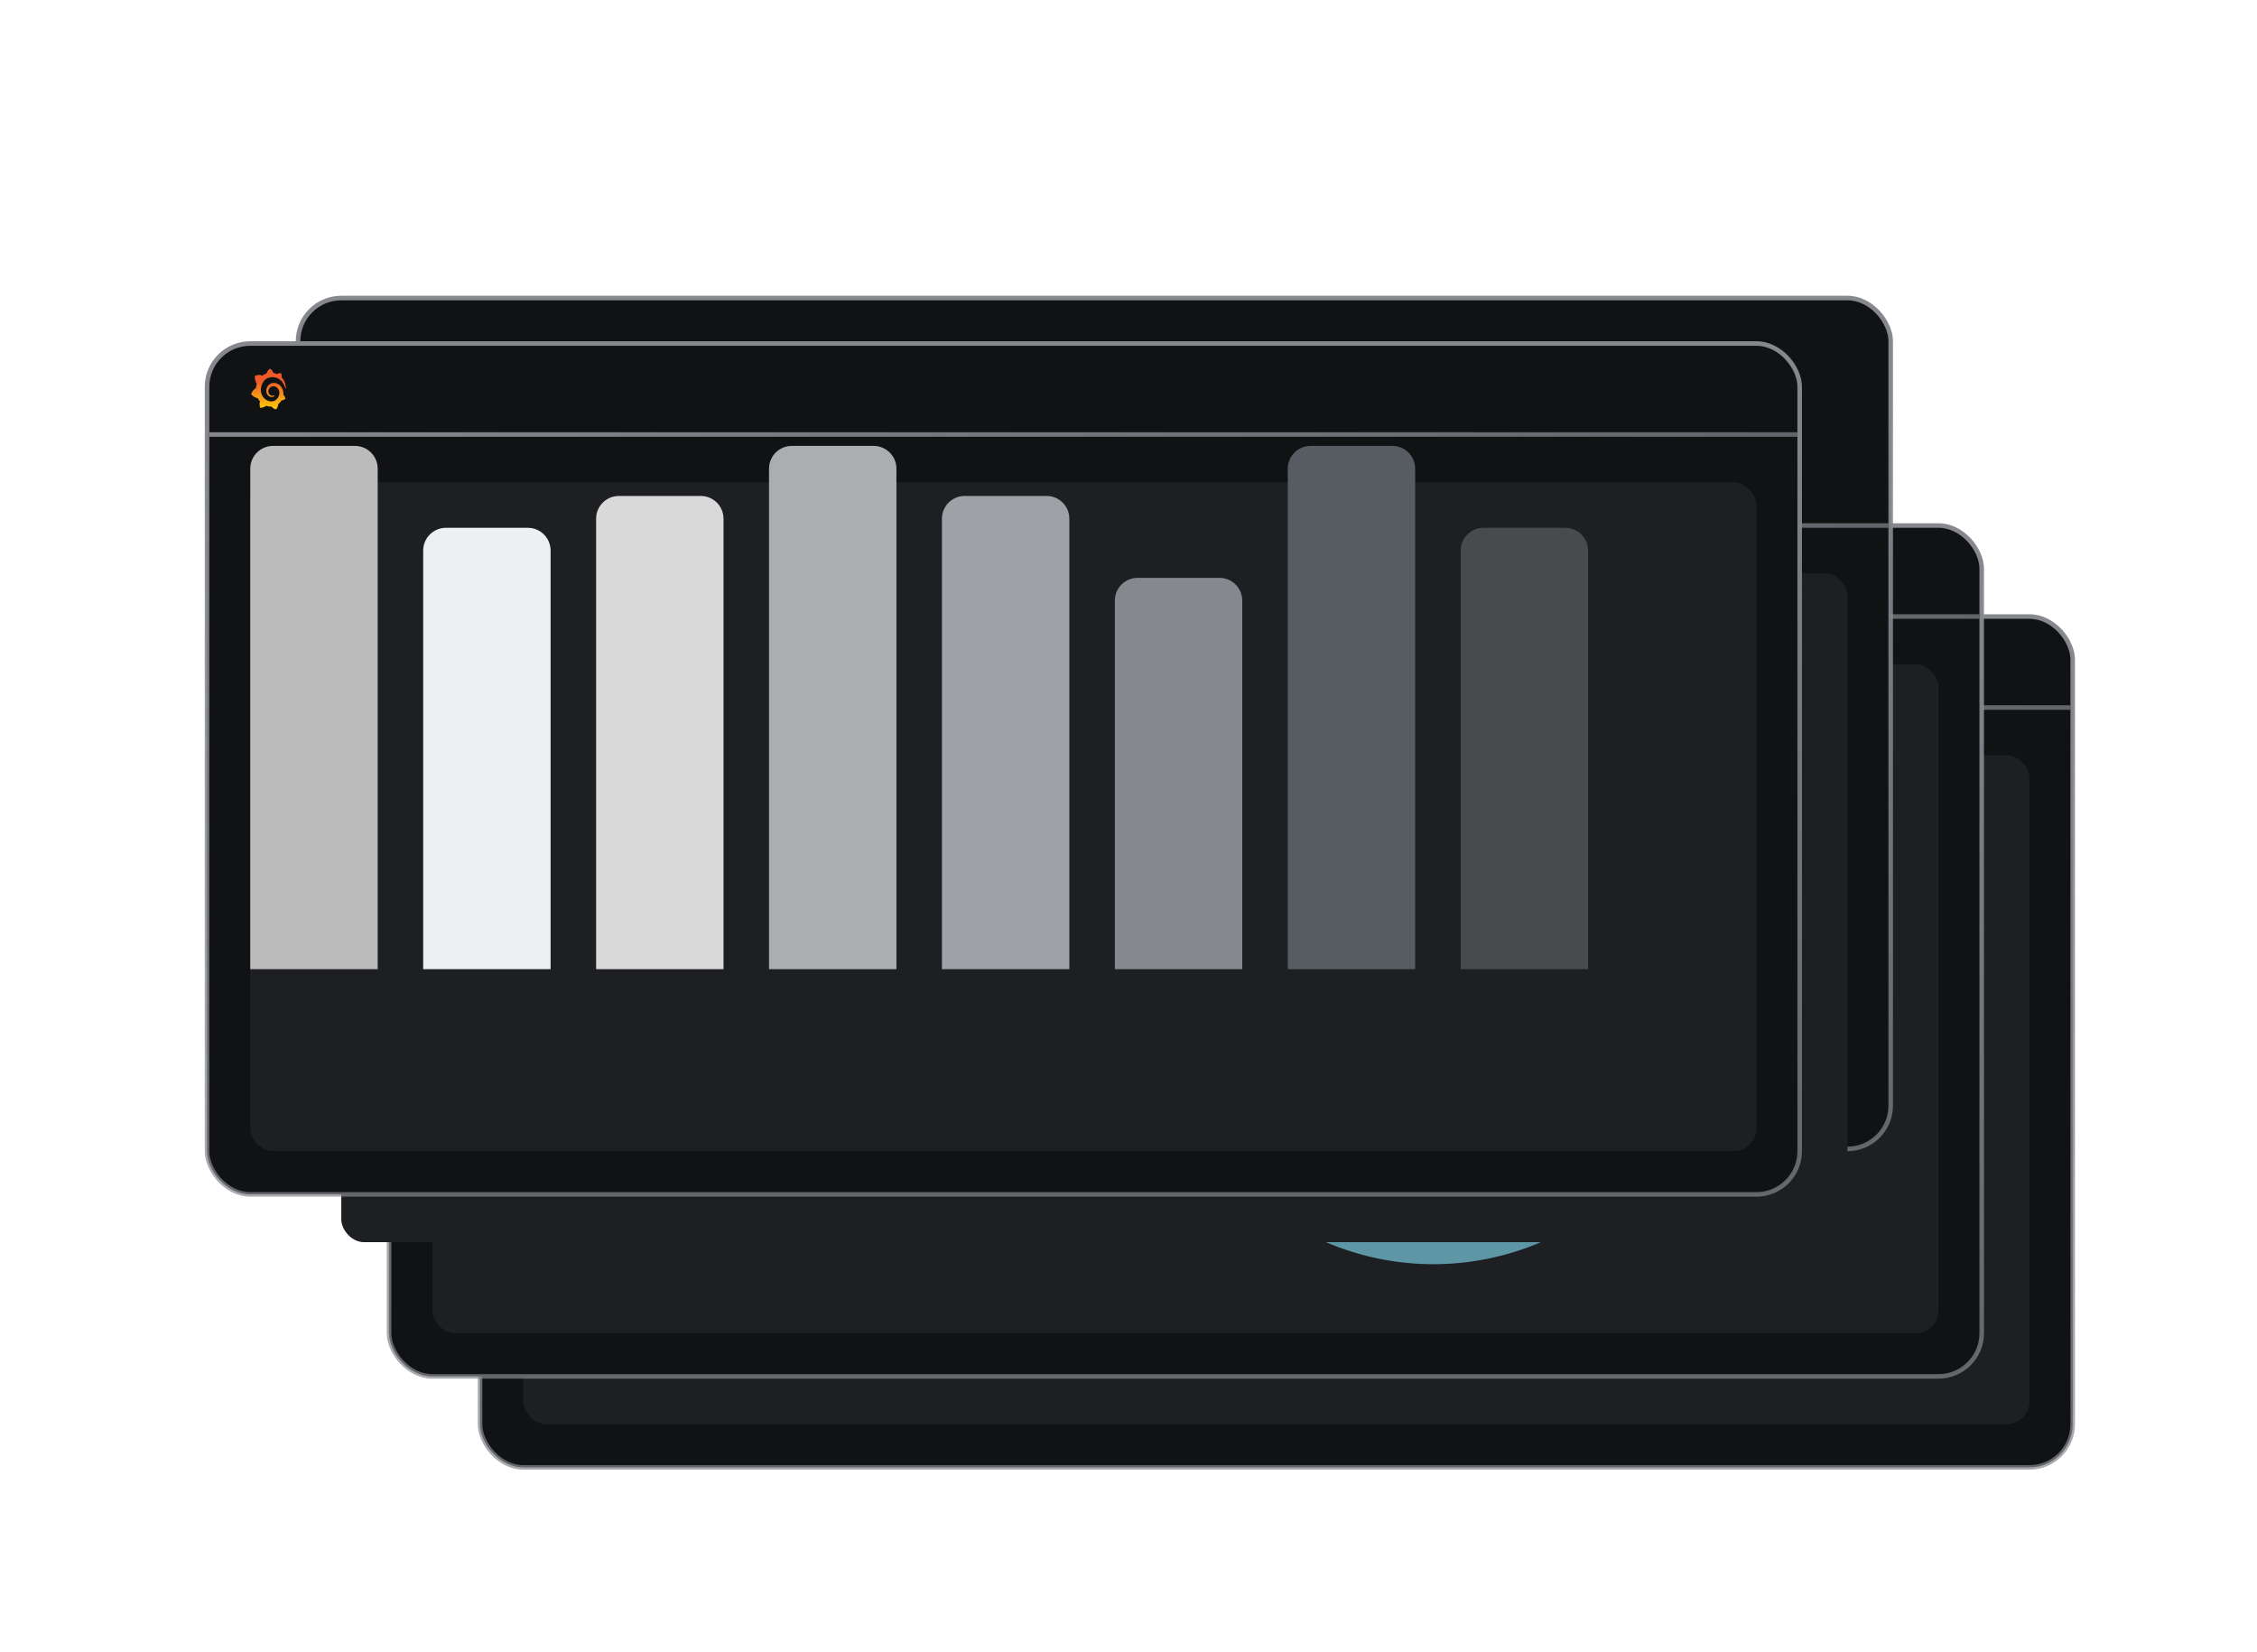 <svg width="496" height="363" viewBox="0 0 496 363" fill="none" xmlns="http://www.w3.org/2000/svg">
<g filter="url(#filter0_d_2658_38654)">
<rect x="85.5" y="115.5" width="350" height="187" rx="9.5" fill="#111214" stroke="url(#paint0_linear_2658_38654)"/>
<line x1="85.997" y1="135.496" x2="435.003" y2="135.496" stroke="url(#paint1_linear_2658_38654)"/>
<g clip-path="url(#clip0_2658_38654)">
<path d="M102.794 124.976C102.781 124.825 102.758 124.653 102.712 124.46C102.667 124.27 102.598 124.061 102.498 123.844C102.398 123.627 102.268 123.402 102.099 123.183C102.033 123.097 101.96 123.013 101.883 122.931C101.999 122.431 101.742 121.997 101.742 121.997C101.297 121.967 101.014 122.147 100.91 122.229C100.891 122.221 100.875 122.211 100.857 122.204C100.782 122.172 100.704 122.14 100.622 122.113C100.543 122.086 100.461 122.061 100.376 122.039C100.292 122.017 100.208 121.999 100.121 121.985C100.105 121.982 100.091 121.98 100.075 121.977C99.882 121.306 99.326 121.025 99.326 121.025C98.703 121.452 98.587 122.049 98.587 122.049C98.587 122.049 98.585 122.061 98.58 122.083C98.546 122.093 98.512 122.105 98.478 122.115C98.43 122.13 98.382 122.15 98.336 122.17C98.288 122.189 98.243 122.209 98.195 122.231C98.102 122.276 98.008 122.325 97.917 122.379C97.828 122.433 97.742 122.493 97.657 122.554C97.646 122.549 97.634 122.544 97.634 122.544C96.773 122.189 96.009 122.616 96.009 122.616C95.939 123.607 96.353 124.231 96.436 124.344C96.415 124.406 96.397 124.468 96.379 124.529C96.315 124.754 96.267 124.983 96.237 125.222C96.233 125.257 96.228 125.291 96.226 125.326C95.428 125.752 95.193 126.623 95.193 126.623C95.857 127.449 96.632 127.5 96.632 127.5L96.634 127.498C96.732 127.688 96.846 127.868 96.973 128.038C97.028 128.109 97.083 128.176 97.142 128.243C96.9 128.992 97.176 129.614 97.176 129.614C97.915 129.643 98.4 129.263 98.503 129.177C98.576 129.204 98.651 129.229 98.726 129.249C98.954 129.313 99.186 129.35 99.419 129.36C99.476 129.362 99.535 129.365 99.592 129.362H99.62H99.638H99.674L99.711 129.36V129.362C100.059 129.9 100.67 129.976 100.67 129.976C101.106 129.48 101.131 128.987 101.131 128.881C101.131 128.881 101.131 128.879 101.131 128.874C101.131 128.864 101.131 128.859 101.131 128.859C101.131 128.852 101.131 128.844 101.131 128.837C101.222 128.768 101.308 128.694 101.391 128.613C101.564 128.442 101.716 128.248 101.844 128.038C101.855 128.018 101.867 127.999 101.878 127.979C102.371 128.008 102.719 127.648 102.719 127.648C102.637 127.094 102.345 126.822 102.284 126.771C102.284 126.771 102.282 126.768 102.277 126.766C102.273 126.763 102.273 126.761 102.273 126.761C102.27 126.758 102.266 126.756 102.261 126.753C102.263 126.719 102.266 126.687 102.268 126.652C102.273 126.593 102.273 126.531 102.273 126.472V126.428V126.406V126.393C102.273 126.379 102.273 126.383 102.273 126.379L102.27 126.342L102.268 126.292C102.268 126.275 102.266 126.26 102.263 126.245C102.261 126.231 102.261 126.213 102.259 126.199L102.254 126.152L102.247 126.105C102.238 126.043 102.229 125.984 102.216 125.922C102.163 125.683 102.077 125.456 101.965 125.252C101.851 125.047 101.71 124.867 101.548 124.714C101.388 124.561 101.208 124.438 101.021 124.347C100.832 124.256 100.636 124.196 100.44 124.169C100.342 124.154 100.244 124.15 100.146 124.152H100.11H100.1C100.098 124.152 100.087 124.152 100.089 124.152H100.073L100.037 124.154C100.023 124.154 100.009 124.157 99.998 124.157C99.948 124.162 99.898 124.169 99.85 124.179C99.654 124.219 99.469 124.295 99.307 124.401C99.145 124.507 99.004 124.638 98.89 124.786C98.776 124.934 98.687 125.099 98.626 125.269C98.564 125.439 98.53 125.617 98.521 125.787C98.519 125.829 98.519 125.873 98.519 125.915C98.519 125.925 98.519 125.937 98.519 125.947L98.521 125.982C98.523 126.001 98.523 126.023 98.526 126.043C98.532 126.129 98.548 126.213 98.569 126.292C98.612 126.453 98.68 126.598 98.765 126.721C98.849 126.845 98.952 126.946 99.059 127.027C99.166 127.106 99.282 127.163 99.396 127.2C99.51 127.237 99.624 127.251 99.731 127.251C99.745 127.251 99.759 127.251 99.77 127.251C99.777 127.251 99.784 127.251 99.79 127.251C99.797 127.251 99.804 127.251 99.811 127.249C99.822 127.249 99.834 127.246 99.845 127.246C99.847 127.246 99.852 127.246 99.854 127.244L99.866 127.242C99.873 127.242 99.879 127.239 99.886 127.239C99.9 127.237 99.911 127.234 99.925 127.232C99.939 127.229 99.95 127.227 99.962 127.222C99.987 127.217 100.009 127.207 100.032 127.2C100.078 127.182 100.123 127.163 100.162 127.14C100.203 127.118 100.24 127.091 100.276 127.066C100.285 127.059 100.296 127.052 100.306 127.042C100.342 127.01 100.349 126.951 100.319 126.911C100.294 126.877 100.249 126.867 100.212 126.889C100.203 126.894 100.194 126.899 100.185 126.904C100.153 126.921 100.121 126.936 100.087 126.948C100.053 126.96 100.016 126.97 99.98 126.978C99.962 126.98 99.943 126.983 99.923 126.985C99.914 126.985 99.904 126.988 99.893 126.988C99.884 126.988 99.873 126.988 99.866 126.988C99.857 126.988 99.847 126.988 99.838 126.988C99.827 126.988 99.816 126.988 99.804 126.985C99.804 126.985 99.797 126.985 99.802 126.985H99.797H99.79C99.786 126.985 99.779 126.985 99.775 126.983C99.763 126.98 99.754 126.98 99.743 126.978C99.658 126.965 99.574 126.938 99.494 126.899C99.412 126.859 99.335 126.805 99.264 126.736C99.193 126.667 99.132 126.586 99.084 126.492C99.036 126.398 99.002 126.295 98.986 126.186C98.979 126.132 98.975 126.075 98.977 126.021C98.977 126.006 98.979 125.991 98.979 125.977C98.979 125.982 98.979 125.974 98.979 125.974V125.969V125.957C98.979 125.949 98.981 125.942 98.981 125.935C98.984 125.905 98.988 125.876 98.993 125.846C99.031 125.609 99.141 125.377 99.31 125.202C99.353 125.158 99.398 125.119 99.446 125.082C99.494 125.045 99.547 125.013 99.601 124.985C99.656 124.958 99.711 124.936 99.77 124.919C99.827 124.902 99.886 124.892 99.948 124.884C99.977 124.882 100.007 124.879 100.039 124.879C100.048 124.879 100.053 124.879 100.059 124.879H100.085H100.1C100.107 124.879 100.1 124.879 100.103 124.879H100.11L100.135 124.882C100.201 124.887 100.265 124.897 100.328 124.914C100.456 124.943 100.581 124.995 100.698 125.064C100.93 125.205 101.128 125.422 101.249 125.683C101.311 125.814 101.354 125.954 101.375 126.1C101.379 126.137 101.384 126.174 101.386 126.211L101.388 126.238L101.391 126.265C101.391 126.275 101.391 126.285 101.391 126.292C101.391 126.302 101.391 126.312 101.391 126.319V126.344V126.371C101.391 126.388 101.388 126.418 101.388 126.435C101.386 126.475 101.381 126.517 101.377 126.556C101.372 126.596 101.365 126.635 101.359 126.674C101.352 126.714 101.343 126.753 101.334 126.79C101.315 126.867 101.293 126.943 101.265 127.02C101.21 127.168 101.138 127.311 101.051 127.441C100.875 127.703 100.636 127.915 100.363 128.05C100.226 128.117 100.082 128.166 99.934 128.191C99.861 128.206 99.786 128.213 99.711 128.216H99.697H99.686H99.661H99.624H99.606C99.615 128.216 99.604 128.216 99.604 128.216H99.597C99.556 128.216 99.517 128.213 99.476 128.208C99.316 128.196 99.159 128.164 99.004 128.117C98.852 128.07 98.703 128.003 98.562 127.925C98.282 127.762 98.029 127.54 97.833 127.271C97.735 127.138 97.648 126.993 97.577 126.842C97.507 126.692 97.45 126.531 97.409 126.371C97.368 126.208 97.343 126.043 97.331 125.876L97.329 125.843V125.836V125.829V125.814V125.787V125.779V125.769V125.75V125.71V125.703C97.329 125.703 97.329 125.705 97.329 125.7V125.686C97.329 125.666 97.329 125.644 97.329 125.624C97.331 125.543 97.338 125.456 97.347 125.373C97.356 125.289 97.37 125.202 97.386 125.119C97.402 125.035 97.42 124.951 97.443 124.867C97.486 124.702 97.541 124.542 97.605 124.391C97.735 124.09 97.903 123.822 98.106 123.607C98.156 123.553 98.209 123.503 98.263 123.454C98.318 123.407 98.375 123.363 98.434 123.321C98.491 123.279 98.553 123.242 98.614 123.208C98.644 123.19 98.676 123.173 98.708 123.158C98.724 123.151 98.74 123.143 98.756 123.136C98.772 123.129 98.788 123.121 98.804 123.114C98.867 123.084 98.933 123.06 99.002 123.037C99.018 123.033 99.036 123.028 99.052 123.02C99.068 123.015 99.086 123.01 99.102 123.005C99.136 122.996 99.171 122.986 99.205 122.978C99.221 122.973 99.239 122.971 99.257 122.966C99.275 122.961 99.291 122.959 99.31 122.954C99.328 122.951 99.344 122.946 99.362 122.944L99.387 122.939L99.414 122.934C99.433 122.931 99.449 122.929 99.467 122.926C99.487 122.924 99.506 122.922 99.526 122.919C99.542 122.917 99.569 122.914 99.585 122.912C99.597 122.909 99.611 122.909 99.622 122.907L99.647 122.904L99.658 122.902H99.672C99.692 122.899 99.711 122.899 99.731 122.897L99.761 122.894C99.761 122.894 99.772 122.894 99.763 122.894H99.77H99.784C99.8 122.894 99.818 122.892 99.834 122.892C99.9 122.89 99.968 122.89 100.034 122.892C100.167 122.897 100.296 122.914 100.422 122.939C100.675 122.991 100.912 123.077 101.128 123.193C101.345 123.306 101.536 123.447 101.705 123.6C101.716 123.61 101.726 123.619 101.737 123.629C101.746 123.639 101.757 123.649 101.767 123.659C101.787 123.679 101.805 123.698 101.826 123.718C101.846 123.738 101.865 123.757 101.883 123.777C101.901 123.797 101.919 123.817 101.938 123.839C102.008 123.92 102.074 124.002 102.134 124.085C102.252 124.251 102.348 124.418 102.423 124.576C102.428 124.586 102.432 124.596 102.437 124.606C102.441 124.616 102.446 124.625 102.45 124.635C102.459 124.655 102.469 124.675 102.475 124.694C102.485 124.714 102.491 124.731 102.5 124.751C102.507 124.771 102.516 124.788 102.523 124.808C102.551 124.882 102.578 124.953 102.598 125.02C102.633 125.128 102.658 125.225 102.678 125.308C102.685 125.343 102.715 125.365 102.747 125.36C102.781 125.358 102.806 125.328 102.806 125.291C102.808 125.202 102.806 125.096 102.794 124.976Z" fill="url(#paint2_linear_2658_38654)"/>
</g>
<rect x="95" y="146" width="331" height="147" rx="5" fill="#1D1F22"/>
<path d="M356.801 174.801C364.356 182.138 369.847 191.336 372.722 201.468L355.405 206.381C353.393 199.288 349.549 192.85 344.261 187.714L356.801 174.801Z" fill="url(#paint3_linear_2658_38654)"/>
<path d="M366.914 187.761C374.552 200.942 376.89 216.534 373.455 231.375C370.019 246.217 361.067 259.195 348.414 267.679C335.762 276.163 320.355 279.516 305.321 277.058C290.287 274.601 276.751 266.517 267.458 254.446C258.165 242.375 253.811 227.221 255.28 212.059C256.749 196.896 263.93 182.86 275.368 172.797C286.805 162.735 301.641 157.399 316.868 157.873C332.094 158.347 346.57 164.595 357.359 175.35L344.651 188.098C337.099 180.57 326.966 176.196 316.308 175.865C305.649 175.533 295.264 179.267 287.257 186.311C279.251 193.355 274.224 203.18 273.196 213.794C272.168 224.408 275.215 235.016 281.72 243.465C288.226 251.915 297.701 257.574 308.225 259.294C318.749 261.014 329.533 258.667 338.39 252.729C347.247 246.79 353.514 237.705 355.918 227.316C358.323 216.927 356.686 206.012 351.34 196.786L366.914 187.761Z" fill="#5D97A6"/>
<rect x="355" y="173.844" width="31" height="16" rx="5" fill="white" fill-opacity="0.05"/>
<path d="M363.9 185.988C363.3 185.988 362.792 185.876 362.376 185.652C361.968 185.428 361.64 185.124 361.392 184.74C361.144 184.356 360.96 183.928 360.84 183.456C360.728 182.976 360.672 182.484 360.672 181.98C360.672 181.052 360.8 180.24 361.056 179.544C361.312 178.84 361.68 178.292 362.16 177.9C362.648 177.5 363.232 177.3 363.912 177.3C364.44 177.3 364.892 177.404 365.268 177.612C365.652 177.812 365.952 178.084 366.168 178.428C366.392 178.764 366.528 179.14 366.576 179.556H365.64C365.56 179.116 365.368 178.776 365.064 178.536C364.76 178.296 364.372 178.176 363.9 178.176C363.476 178.176 363.096 178.308 362.76 178.572C362.432 178.836 362.168 179.232 361.968 179.76C361.776 180.288 361.664 180.964 361.632 181.788C361.632 181.804 361.632 181.82 361.632 181.836C361.632 181.852 361.632 181.868 361.632 181.884C361.752 181.628 361.924 181.396 362.148 181.188C362.38 180.972 362.656 180.8 362.976 180.672C363.296 180.536 363.648 180.468 364.032 180.468C364.512 180.468 364.956 180.58 365.364 180.804C365.78 181.028 366.112 181.344 366.36 181.752C366.616 182.152 366.744 182.624 366.744 183.168C366.744 183.64 366.628 184.092 366.396 184.524C366.172 184.956 365.848 185.308 365.424 185.58C365 185.852 364.492 185.988 363.9 185.988ZM363.828 185.1C364.196 185.1 364.52 185.02 364.8 184.86C365.088 184.7 365.312 184.48 365.472 184.2C365.64 183.912 365.724 183.584 365.724 183.216C365.724 182.84 365.64 182.512 365.472 182.232C365.312 181.952 365.088 181.736 364.8 181.584C364.52 181.424 364.196 181.344 363.828 181.344C363.468 181.344 363.14 181.428 362.844 181.596C362.556 181.764 362.324 181.992 362.148 182.28C361.98 182.56 361.896 182.876 361.896 183.228C361.896 183.596 361.98 183.92 362.148 184.2C362.324 184.48 362.556 184.7 362.844 184.86C363.14 185.02 363.468 185.1 363.828 185.1ZM373.027 185.844L377.911 177.444H378.919L374.035 185.844H373.027ZM378.403 185.988C378.043 185.988 377.719 185.908 377.431 185.748C377.143 185.58 376.911 185.344 376.735 185.04C376.567 184.736 376.483 184.38 376.483 183.972C376.483 183.556 376.567 183.2 376.735 182.904C376.911 182.6 377.143 182.368 377.431 182.208C377.719 182.04 378.043 181.956 378.403 181.956C378.771 181.956 379.095 182.04 379.375 182.208C379.663 182.368 379.891 182.6 380.059 182.904C380.227 183.2 380.311 183.556 380.311 183.972C380.311 184.38 380.227 184.736 380.059 185.04C379.891 185.344 379.663 185.58 379.375 185.748C379.087 185.908 378.763 185.988 378.403 185.988ZM378.391 185.208C378.583 185.208 378.759 185.164 378.919 185.076C379.079 184.98 379.207 184.84 379.303 184.656C379.407 184.472 379.459 184.244 379.459 183.972C379.459 183.692 379.411 183.46 379.315 183.276C379.219 183.092 379.091 182.956 378.931 182.868C378.771 182.772 378.595 182.724 378.403 182.724C378.219 182.724 378.043 182.772 377.875 182.868C377.715 182.956 377.583 183.092 377.479 183.276C377.383 183.46 377.335 183.692 377.335 183.972C377.335 184.244 377.383 184.472 377.479 184.656C377.583 184.84 377.715 184.98 377.875 185.076C378.035 185.164 378.207 185.208 378.391 185.208ZM373.639 181.344C373.279 181.344 372.955 181.264 372.667 181.104C372.379 180.936 372.147 180.7 371.971 180.396C371.803 180.092 371.719 179.736 371.719 179.328C371.719 178.912 371.803 178.556 371.971 178.26C372.147 177.956 372.379 177.724 372.667 177.564C372.963 177.396 373.291 177.312 373.651 177.312C374.011 177.312 374.335 177.396 374.623 177.564C374.911 177.724 375.139 177.956 375.307 178.26C375.475 178.556 375.559 178.912 375.559 179.328C375.559 179.736 375.475 180.092 375.307 180.396C375.139 180.7 374.907 180.936 374.611 181.104C374.323 181.264 373.999 181.344 373.639 181.344ZM373.639 180.564C373.831 180.564 374.007 180.52 374.167 180.432C374.327 180.336 374.455 180.196 374.551 180.012C374.647 179.828 374.695 179.6 374.695 179.328C374.695 179.048 374.647 178.816 374.551 178.632C374.455 178.44 374.327 178.3 374.167 178.212C374.007 178.116 373.835 178.068 373.651 178.068C373.467 178.068 373.291 178.116 373.123 178.212C372.955 178.3 372.819 178.44 372.715 178.632C372.619 178.816 372.571 179.048 372.571 179.328C372.571 179.6 372.619 179.828 372.715 180.012C372.819 180.196 372.951 180.336 373.111 180.432C373.279 180.52 373.455 180.564 373.639 180.564Z" fill="#ACADAE"/>
<rect x="229" y="209.844" width="39" height="16" rx="5" fill="white" fill-opacity="0.05"/>
<path d="M237.636 221.988C237.108 221.988 236.656 221.888 236.28 221.688C235.904 221.48 235.604 221.204 235.38 220.86C235.164 220.508 235.032 220.124 234.984 219.708H235.92C236 220.156 236.192 220.504 236.496 220.752C236.8 220.992 237.184 221.112 237.648 221.112C238.072 221.112 238.448 220.984 238.776 220.728C239.104 220.472 239.368 220.084 239.568 219.564C239.776 219.036 239.892 218.368 239.916 217.56C239.916 217.536 239.916 217.512 239.916 217.488C239.916 217.464 239.916 217.44 239.916 217.416C239.796 217.664 239.62 217.896 239.388 218.112C239.156 218.328 238.88 218.5 238.56 218.628C238.248 218.756 237.896 218.82 237.504 218.82C237.032 218.82 236.584 218.708 236.16 218.484C235.744 218.26 235.404 217.948 235.14 217.548C234.884 217.14 234.756 216.664 234.756 216.12C234.756 215.648 234.872 215.196 235.104 214.764C235.336 214.332 235.668 213.98 236.1 213.708C236.532 213.436 237.044 213.3 237.636 213.3C238.236 213.3 238.744 213.416 239.16 213.648C239.576 213.872 239.908 214.176 240.156 214.56C240.412 214.936 240.596 215.364 240.708 215.844C240.82 216.324 240.876 216.812 240.876 217.308C240.876 218.228 240.748 219.04 240.492 219.744C240.244 220.448 239.876 221 239.388 221.4C238.908 221.792 238.324 221.988 237.636 221.988ZM237.708 217.944C238.076 217.944 238.408 217.86 238.704 217.692C239 217.524 239.232 217.296 239.4 217.008C239.576 216.72 239.664 216.404 239.664 216.06C239.664 215.692 239.576 215.368 239.4 215.088C239.232 214.808 239 214.588 238.704 214.428C238.408 214.268 238.076 214.188 237.708 214.188C237.34 214.188 237.008 214.272 236.712 214.44C236.424 214.6 236.196 214.82 236.028 215.1C235.86 215.38 235.776 215.704 235.776 216.072C235.776 216.448 235.86 216.776 236.028 217.056C236.196 217.336 236.424 217.556 236.712 217.716C237.008 217.868 237.34 217.944 237.708 217.944ZM246.479 221.844V220.044H242.219V219.264L246.299 213.444H247.475V219.156H248.723V220.044H247.475V221.844H246.479ZM243.335 219.156H246.527V214.56L243.335 219.156ZM254.472 221.844L259.356 213.444H260.364L255.48 221.844H254.472ZM259.764 221.988C259.404 221.988 259.08 221.908 258.792 221.748C258.504 221.58 258.272 221.344 258.096 221.04C257.928 220.736 257.844 220.38 257.844 219.972C257.844 219.556 257.928 219.2 258.096 218.904C258.272 218.6 258.504 218.368 258.792 218.208C259.08 218.04 259.404 217.956 259.764 217.956C260.132 217.956 260.456 218.04 260.736 218.208C261.024 218.368 261.252 218.6 261.42 218.904C261.588 219.2 261.672 219.556 261.672 219.972C261.672 220.38 261.588 220.736 261.42 221.04C261.252 221.344 261.024 221.58 260.736 221.748C260.448 221.908 260.124 221.988 259.764 221.988ZM259.752 221.208C259.944 221.208 260.12 221.164 260.28 221.076C260.44 220.98 260.568 220.84 260.664 220.656C260.768 220.472 260.82 220.244 260.82 219.972C260.82 219.692 260.772 219.46 260.676 219.276C260.58 219.092 260.452 218.956 260.292 218.868C260.132 218.772 259.956 218.724 259.764 218.724C259.58 218.724 259.404 218.772 259.236 218.868C259.076 218.956 258.944 219.092 258.84 219.276C258.744 219.46 258.696 219.692 258.696 219.972C258.696 220.244 258.744 220.472 258.84 220.656C258.944 220.84 259.076 220.98 259.236 221.076C259.396 221.164 259.568 221.208 259.752 221.208ZM255.144 217.344C254.784 217.344 254.46 217.264 254.172 217.104C253.884 216.936 253.652 216.7 253.476 216.396C253.308 216.092 253.224 215.736 253.224 215.328C253.224 214.912 253.308 214.556 253.476 214.26C253.652 213.956 253.884 213.724 254.172 213.564C254.468 213.396 254.796 213.312 255.156 213.312C255.516 213.312 255.84 213.396 256.128 213.564C256.416 213.724 256.644 213.956 256.812 214.26C256.98 214.556 257.064 214.912 257.064 215.328C257.064 215.736 256.98 216.092 256.812 216.396C256.644 216.7 256.412 216.936 256.116 217.104C255.828 217.264 255.504 217.344 255.144 217.344ZM255.144 216.564C255.336 216.564 255.512 216.52 255.672 216.432C255.832 216.336 255.96 216.196 256.056 216.012C256.152 215.828 256.2 215.6 256.2 215.328C256.2 215.048 256.152 214.816 256.056 214.632C255.96 214.44 255.832 214.3 255.672 214.212C255.512 214.116 255.34 214.068 255.156 214.068C254.972 214.068 254.796 214.116 254.628 214.212C254.46 214.3 254.324 214.44 254.22 214.632C254.124 214.816 254.076 215.048 254.076 215.328C254.076 215.6 254.124 215.828 254.22 216.012C254.324 216.196 254.456 216.336 254.616 216.432C254.784 216.52 254.96 216.564 255.144 216.564Z" fill="#ACADAE"/>
<rect x="110" y="204" width="28" height="6" rx="2" fill="#5D97A6"/>
<path d="M149.01 210.12C148.497 210.12 148.05 210.027 147.67 209.84C147.29 209.653 146.997 209.393 146.79 209.06C146.583 208.727 146.48 208.34 146.48 207.9H147.36C147.36 208.173 147.423 208.427 147.55 208.66C147.677 208.887 147.86 209.07 148.1 209.21C148.347 209.343 148.65 209.41 149.01 209.41C149.323 209.41 149.59 209.36 149.81 209.26C150.037 209.153 150.207 209.01 150.32 208.83C150.44 208.65 150.5 208.447 150.5 208.22C150.5 207.967 150.443 207.757 150.33 207.59C150.223 207.417 150.073 207.277 149.88 207.17C149.687 207.057 149.463 206.957 149.21 206.87C148.957 206.783 148.683 206.693 148.39 206.6C147.803 206.413 147.377 206.18 147.11 205.9C146.85 205.613 146.72 205.247 146.72 204.8C146.72 204.42 146.807 204.087 146.98 203.8C147.16 203.513 147.413 203.29 147.74 203.13C148.073 202.963 148.467 202.88 148.92 202.88C149.367 202.88 149.753 202.963 150.08 203.13C150.413 203.297 150.673 203.527 150.86 203.82C151.047 204.107 151.14 204.44 151.14 204.82H150.26C150.26 204.627 150.21 204.437 150.11 204.25C150.01 204.063 149.857 203.91 149.65 203.79C149.45 203.663 149.197 203.6 148.89 203.6C148.637 203.593 148.41 203.637 148.21 203.73C148.017 203.817 147.863 203.943 147.75 204.11C147.643 204.277 147.59 204.48 147.59 204.72C147.59 204.947 147.637 205.13 147.73 205.27C147.83 205.41 147.97 205.53 148.15 205.63C148.337 205.723 148.553 205.81 148.8 205.89C149.047 205.97 149.32 206.06 149.62 206.16C149.96 206.273 150.26 206.413 150.52 206.58C150.787 206.74 150.993 206.947 151.14 207.2C151.293 207.453 151.37 207.777 151.37 208.17C151.37 208.503 151.28 208.82 151.1 209.12C150.927 209.413 150.667 209.653 150.32 209.84C149.973 210.027 149.537 210.12 149.01 210.12ZM154.659 210.12C154.273 210.12 153.936 210.047 153.649 209.9C153.363 209.753 153.139 209.53 152.979 209.23C152.819 208.923 152.739 208.543 152.739 208.09V204.74H153.579V208C153.579 208.467 153.693 208.817 153.919 209.05C154.153 209.283 154.463 209.4 154.849 209.4C155.116 209.4 155.356 209.34 155.569 209.22C155.783 209.093 155.953 208.91 156.079 208.67C156.213 208.43 156.279 208.137 156.279 207.79V204.74H157.119V210H156.359L156.309 209.16C156.169 209.467 155.953 209.703 155.659 209.87C155.373 210.037 155.039 210.12 154.659 210.12ZM161.011 210.12C160.531 210.12 160.104 210.007 159.731 209.78C159.358 209.547 159.064 209.223 158.851 208.81C158.638 208.397 158.531 207.917 158.531 207.37C158.531 206.817 158.638 206.337 158.851 205.93C159.064 205.517 159.358 205.197 159.731 204.97C160.104 204.737 160.531 204.62 161.011 204.62C161.611 204.62 162.111 204.78 162.511 205.1C162.918 205.42 163.178 205.85 163.291 206.39H162.431C162.358 206.057 162.188 205.8 161.921 205.62C161.661 205.433 161.354 205.34 161.001 205.34C160.694 205.34 160.418 205.417 160.171 205.57C159.931 205.723 159.741 205.95 159.601 206.25C159.461 206.55 159.391 206.923 159.391 207.37C159.391 207.703 159.431 208 159.511 208.26C159.591 208.513 159.701 208.727 159.841 208.9C159.988 209.067 160.158 209.193 160.351 209.28C160.551 209.367 160.768 209.41 161.001 209.41C161.241 209.41 161.458 209.37 161.651 209.29C161.851 209.203 162.018 209.08 162.151 208.92C162.291 208.76 162.384 208.57 162.431 208.35H163.291C163.184 208.877 162.924 209.303 162.511 209.63C162.104 209.957 161.604 210.12 161.011 210.12ZM166.982 210.12C166.502 210.12 166.076 210.007 165.702 209.78C165.329 209.547 165.036 209.223 164.822 208.81C164.609 208.397 164.502 207.917 164.502 207.37C164.502 206.817 164.609 206.337 164.822 205.93C165.036 205.517 165.329 205.197 165.702 204.97C166.076 204.737 166.502 204.62 166.982 204.62C167.582 204.62 168.082 204.78 168.482 205.1C168.889 205.42 169.149 205.85 169.262 206.39H168.402C168.329 206.057 168.159 205.8 167.892 205.62C167.632 205.433 167.326 205.34 166.972 205.34C166.666 205.34 166.389 205.417 166.142 205.57C165.902 205.723 165.712 205.95 165.572 206.25C165.432 206.55 165.362 206.923 165.362 207.37C165.362 207.703 165.402 208 165.482 208.26C165.562 208.513 165.672 208.727 165.812 208.9C165.959 209.067 166.129 209.193 166.322 209.28C166.522 209.367 166.739 209.41 166.972 209.41C167.212 209.41 167.429 209.37 167.622 209.29C167.822 209.203 167.989 209.08 168.122 208.92C168.262 208.76 168.356 208.57 168.402 208.35H169.262C169.156 208.877 168.896 209.303 168.482 209.63C168.076 209.957 167.576 210.12 166.982 210.12ZM172.864 210.12C172.397 210.12 171.984 210.007 171.624 209.78C171.264 209.553 170.98 209.233 170.774 208.82C170.574 208.407 170.474 207.923 170.474 207.37C170.474 206.817 170.574 206.333 170.774 205.92C170.98 205.507 171.264 205.187 171.624 204.96C171.99 204.733 172.41 204.62 172.884 204.62C173.39 204.62 173.814 204.733 174.154 204.96C174.494 205.187 174.75 205.49 174.924 205.87C175.097 206.25 175.184 206.667 175.184 207.12C175.184 207.187 175.184 207.253 175.184 207.32C175.184 207.387 175.18 207.467 175.174 207.56H171.104V206.91H174.364C174.35 206.397 174.2 206.007 173.914 205.74C173.634 205.467 173.284 205.33 172.864 205.33C172.584 205.33 172.324 205.4 172.084 205.54C171.85 205.673 171.66 205.873 171.514 206.14C171.367 206.407 171.294 206.74 171.294 207.14V207.42C171.294 207.86 171.367 208.23 171.514 208.53C171.66 208.823 171.85 209.043 172.084 209.19C172.324 209.337 172.584 209.41 172.864 209.41C173.237 209.41 173.53 209.34 173.744 209.2C173.957 209.053 174.114 208.847 174.214 208.58H175.044C174.964 208.873 174.824 209.137 174.624 209.37C174.43 209.603 174.184 209.787 173.884 209.92C173.59 210.053 173.25 210.12 172.864 210.12ZM178.448 210.12C177.975 210.12 177.581 210.05 177.268 209.91C176.961 209.763 176.728 209.563 176.568 209.31C176.408 209.05 176.311 208.75 176.278 208.41H177.138C177.165 208.59 177.225 208.757 177.318 208.91C177.418 209.057 177.561 209.177 177.748 209.27C177.935 209.363 178.171 209.41 178.458 209.41C178.685 209.41 178.878 209.377 179.038 209.31C179.198 209.237 179.318 209.137 179.398 209.01C179.485 208.883 179.528 208.737 179.528 208.57C179.528 208.35 179.478 208.18 179.378 208.06C179.285 207.933 179.145 207.84 178.958 207.78C178.778 207.713 178.551 207.663 178.278 207.63C177.985 207.59 177.725 207.533 177.498 207.46C177.271 207.387 177.078 207.29 176.918 207.17C176.765 207.05 176.648 206.9 176.568 206.72C176.488 206.54 176.448 206.327 176.448 206.08C176.448 205.793 176.525 205.54 176.678 205.32C176.831 205.1 177.048 204.93 177.328 204.81C177.615 204.683 177.951 204.62 178.338 204.62C178.905 204.62 179.351 204.75 179.678 205.01C180.011 205.27 180.208 205.64 180.268 206.12H179.438C179.405 205.873 179.291 205.68 179.098 205.54C178.905 205.4 178.648 205.33 178.328 205.33C177.988 205.33 177.731 205.393 177.558 205.52C177.385 205.647 177.298 205.813 177.298 206.02C177.298 206.173 177.335 206.313 177.408 206.44C177.488 206.56 177.621 206.663 177.808 206.75C177.995 206.83 178.245 206.89 178.558 206.93C178.951 206.977 179.285 207.053 179.558 207.16C179.831 207.26 180.038 207.417 180.178 207.63C180.325 207.843 180.395 208.133 180.388 208.5C180.388 208.847 180.305 209.14 180.138 209.38C179.978 209.62 179.751 209.803 179.458 209.93C179.171 210.057 178.835 210.12 178.448 210.12ZM182.166 210V204.18C182.166 203.86 182.219 203.6 182.326 203.4C182.432 203.193 182.589 203.043 182.796 202.95C183.009 202.85 183.269 202.8 183.576 202.8H184.346V203.52H183.716C183.462 203.52 183.279 203.573 183.166 203.68C183.059 203.78 183.006 203.957 183.006 204.21V210H182.166ZM181.346 205.45V204.74H184.406V205.45H181.346ZM187.539 210.12C187.152 210.12 186.816 210.047 186.529 209.9C186.242 209.753 186.019 209.53 185.859 209.23C185.699 208.923 185.619 208.543 185.619 208.09V204.74H186.459V208C186.459 208.467 186.572 208.817 186.799 209.05C187.032 209.283 187.342 209.4 187.729 209.4C187.996 209.4 188.236 209.34 188.449 209.22C188.662 209.093 188.832 208.91 188.959 208.67C189.092 208.43 189.159 208.137 189.159 207.79V204.74H189.999V210H189.239L189.189 209.16C189.049 209.467 188.832 209.703 188.539 209.87C188.252 210.037 187.919 210.12 187.539 210.12ZM191.621 210V202.8H192.461V210H191.621Z" fill="white"/>
<path d="M146.77 236V229H151.03V229.69H147.61V232.15H150.52V232.83H147.61V236H146.77ZM153.599 236.12C153.199 236.12 152.865 236.047 152.599 235.9C152.332 235.747 152.132 235.547 151.999 235.3C151.865 235.047 151.799 234.777 151.799 234.49C151.799 234.143 151.885 233.85 152.059 233.61C152.239 233.363 152.489 233.177 152.809 233.05C153.129 232.923 153.502 232.86 153.929 232.86H155.239C155.239 232.52 155.199 232.237 155.119 232.01C155.039 231.783 154.909 231.613 154.729 231.5C154.549 231.387 154.309 231.33 154.009 231.33C153.709 231.33 153.452 231.407 153.239 231.56C153.025 231.707 152.892 231.927 152.839 232.22H151.979C152.019 231.873 152.135 231.583 152.329 231.35C152.522 231.11 152.765 230.93 153.059 230.81C153.359 230.683 153.675 230.62 154.009 230.62C154.482 230.62 154.872 230.707 155.179 230.88C155.485 231.047 155.712 231.283 155.859 231.59C156.005 231.89 156.079 232.247 156.079 232.66V236H155.329L155.279 235.1C155.212 235.24 155.125 235.373 155.019 235.5C154.919 235.62 154.799 235.727 154.659 235.82C154.519 235.913 154.359 235.987 154.179 236.04C154.005 236.093 153.812 236.12 153.599 236.12ZM153.719 235.41C153.939 235.41 154.142 235.36 154.329 235.26C154.515 235.16 154.675 235.027 154.809 234.86C154.949 234.687 155.055 234.493 155.129 234.28C155.202 234.067 155.239 233.843 155.239 233.61V233.51H153.999C153.685 233.51 153.429 233.55 153.229 233.63C153.035 233.71 152.895 233.823 152.809 233.97C152.722 234.11 152.679 234.27 152.679 234.45C152.679 234.643 152.719 234.813 152.799 234.96C152.879 235.1 152.995 235.21 153.149 235.29C153.309 235.37 153.499 235.41 153.719 235.41ZM157.747 236V230.74H158.587V236H157.747ZM158.167 229.74C158 229.74 157.86 229.687 157.747 229.58C157.64 229.467 157.587 229.327 157.587 229.16C157.587 228.993 157.64 228.86 157.747 228.76C157.86 228.653 158 228.6 158.167 228.6C158.327 228.6 158.463 228.653 158.577 228.76C158.69 228.86 158.747 228.993 158.747 229.16C158.747 229.327 158.69 229.467 158.577 229.58C158.463 229.687 158.327 229.74 158.167 229.74ZM160.279 236V228.8H161.119V236H160.279ZM164.915 236.12C164.448 236.12 164.035 236.007 163.675 235.78C163.315 235.553 163.031 235.233 162.825 234.82C162.625 234.407 162.525 233.923 162.525 233.37C162.525 232.817 162.625 232.333 162.825 231.92C163.031 231.507 163.315 231.187 163.675 230.96C164.041 230.733 164.461 230.62 164.935 230.62C165.441 230.62 165.865 230.733 166.205 230.96C166.545 231.187 166.801 231.49 166.975 231.87C167.148 232.25 167.235 232.667 167.235 233.12C167.235 233.187 167.235 233.253 167.235 233.32C167.235 233.387 167.231 233.467 167.225 233.56H163.155V232.91H166.415C166.401 232.397 166.251 232.007 165.965 231.74C165.685 231.467 165.335 231.33 164.915 231.33C164.635 231.33 164.375 231.4 164.135 231.54C163.901 231.673 163.711 231.873 163.565 232.14C163.418 232.407 163.345 232.74 163.345 233.14V233.42C163.345 233.86 163.418 234.23 163.565 234.53C163.711 234.823 163.901 235.043 164.135 235.19C164.375 235.337 164.635 235.41 164.915 235.41C165.288 235.41 165.581 235.34 165.795 235.2C166.008 235.053 166.165 234.847 166.265 234.58H167.095C167.015 234.873 166.875 235.137 166.675 235.37C166.481 235.603 166.235 235.787 165.935 235.92C165.641 236.053 165.301 236.12 164.915 236.12ZM170.769 236.12C170.302 236.12 169.889 236 169.529 235.76C169.169 235.52 168.889 235.193 168.689 234.78C168.489 234.36 168.389 233.887 168.389 233.36C168.389 232.827 168.489 232.357 168.689 231.95C168.889 231.537 169.169 231.213 169.529 230.98C169.889 230.74 170.305 230.62 170.779 230.62C171.192 230.62 171.545 230.703 171.839 230.87C172.139 231.037 172.375 231.27 172.549 231.57V228.8H173.389V236H172.629L172.559 235.16C172.459 235.327 172.325 235.483 172.159 235.63C171.999 235.777 171.802 235.897 171.569 235.99C171.342 236.077 171.075 236.12 170.769 236.12ZM170.879 235.39C171.212 235.39 171.502 235.31 171.749 235.15C171.995 234.983 172.185 234.75 172.319 234.45C172.452 234.143 172.519 233.783 172.519 233.37C172.519 232.957 172.452 232.6 172.319 232.3C172.185 231.993 171.995 231.76 171.749 231.6C171.502 231.433 171.212 231.35 170.879 231.35C170.565 231.35 170.285 231.433 170.039 231.6C169.792 231.76 169.599 231.993 169.459 232.3C169.319 232.6 169.249 232.957 169.249 233.37C169.249 233.783 169.319 234.143 169.459 234.45C169.599 234.75 169.792 234.983 170.039 235.15C170.285 235.31 170.565 235.39 170.879 235.39Z" fill="white"/>
<rect x="110" y="230" width="28" height="6" rx="2" fill="#AB63A5"/>
</g>
<g filter="url(#filter3_d_2658_38654)">
<rect x="65.5" y="95.5" width="350" height="187" rx="9.5" fill="#111214" stroke="url(#paint4_linear_2658_38654)"/>
<line x1="65.997" y1="115.496" x2="415.003" y2="115.496" stroke="url(#paint5_linear_2658_38654)"/>
<g clip-path="url(#clip1_2658_38654)">
<path d="M82.794 104.976C82.781 104.825 82.758 104.653 82.712 104.46C82.667 104.27 82.599 104.061 82.498 103.844C82.398 103.627 82.268 103.402 82.099 103.183C82.033 103.097 81.96 103.013 81.883 102.931C81.999 102.431 81.742 101.997 81.742 101.997C81.297 101.967 81.014 102.147 80.91 102.229C80.891 102.221 80.875 102.211 80.857 102.204C80.782 102.172 80.704 102.14 80.622 102.113C80.543 102.086 80.461 102.061 80.376 102.039C80.292 102.017 80.208 101.999 80.121 101.985C80.105 101.982 80.091 101.98 80.075 101.977C79.882 101.306 79.326 101.025 79.326 101.025C78.703 101.452 78.587 102.049 78.587 102.049C78.587 102.049 78.585 102.061 78.58 102.083C78.546 102.093 78.512 102.105 78.478 102.115C78.43 102.13 78.382 102.15 78.336 102.17C78.288 102.189 78.243 102.209 78.195 102.231C78.102 102.276 78.008 102.325 77.917 102.379C77.828 102.433 77.742 102.493 77.657 102.554C77.646 102.549 77.634 102.544 77.634 102.544C76.773 102.189 76.009 102.616 76.009 102.616C75.939 103.607 76.353 104.231 76.436 104.344C76.415 104.406 76.397 104.468 76.379 104.529C76.315 104.754 76.267 104.983 76.237 105.222C76.233 105.257 76.228 105.291 76.226 105.326C75.428 105.752 75.193 106.623 75.193 106.623C75.857 107.449 76.632 107.5 76.632 107.5L76.634 107.498C76.732 107.688 76.846 107.868 76.973 108.038C77.028 108.109 77.083 108.176 77.142 108.243C76.9 108.992 77.176 109.614 77.176 109.614C77.915 109.643 78.4 109.263 78.503 109.177C78.576 109.204 78.651 109.229 78.726 109.249C78.954 109.313 79.186 109.35 79.419 109.36C79.476 109.362 79.535 109.365 79.592 109.362H79.62H79.638H79.674L79.711 109.36V109.362C80.059 109.9 80.67 109.976 80.67 109.976C81.106 109.48 81.131 108.987 81.131 108.881C81.131 108.881 81.131 108.879 81.131 108.874C81.131 108.864 81.131 108.859 81.131 108.859C81.131 108.852 81.131 108.844 81.131 108.837C81.222 108.768 81.308 108.694 81.391 108.613C81.564 108.442 81.716 108.248 81.844 108.038C81.856 108.018 81.867 107.999 81.878 107.979C82.371 108.008 82.719 107.648 82.719 107.648C82.637 107.094 82.346 106.822 82.284 106.771C82.284 106.771 82.282 106.768 82.277 106.766C82.273 106.763 82.273 106.761 82.273 106.761C82.27 106.758 82.266 106.756 82.261 106.753C82.263 106.719 82.266 106.687 82.268 106.652C82.273 106.593 82.273 106.531 82.273 106.472V106.428V106.406V106.393C82.273 106.379 82.273 106.383 82.273 106.379L82.27 106.342L82.268 106.292C82.268 106.275 82.266 106.26 82.263 106.245C82.261 106.231 82.261 106.213 82.259 106.199L82.254 106.152L82.248 106.105C82.238 106.043 82.229 105.984 82.216 105.922C82.163 105.683 82.076 105.456 81.965 105.252C81.851 105.047 81.71 104.867 81.548 104.714C81.388 104.561 81.208 104.438 81.021 104.347C80.832 104.256 80.636 104.196 80.44 104.169C80.342 104.154 80.244 104.15 80.146 104.152H80.11H80.1C80.098 104.152 80.087 104.152 80.089 104.152H80.073L80.037 104.154C80.023 104.154 80.009 104.157 79.998 104.157C79.948 104.162 79.898 104.169 79.85 104.179C79.654 104.219 79.469 104.295 79.307 104.401C79.145 104.507 79.004 104.638 78.89 104.786C78.776 104.934 78.687 105.099 78.626 105.269C78.564 105.439 78.53 105.617 78.521 105.787C78.519 105.829 78.519 105.873 78.519 105.915C78.519 105.925 78.519 105.937 78.519 105.947L78.521 105.982C78.523 106.001 78.523 106.023 78.526 106.043C78.532 106.129 78.548 106.213 78.569 106.292C78.612 106.453 78.68 106.598 78.765 106.721C78.849 106.845 78.952 106.946 79.059 107.027C79.166 107.106 79.282 107.163 79.396 107.2C79.51 107.237 79.624 107.251 79.731 107.251C79.745 107.251 79.759 107.251 79.77 107.251C79.777 107.251 79.784 107.251 79.79 107.251C79.797 107.251 79.804 107.251 79.811 107.249C79.822 107.249 79.834 107.246 79.845 107.246C79.847 107.246 79.852 107.246 79.854 107.244L79.866 107.242C79.873 107.242 79.879 107.239 79.886 107.239C79.9 107.237 79.911 107.234 79.925 107.232C79.939 107.229 79.95 107.227 79.962 107.222C79.987 107.217 80.009 107.207 80.032 107.2C80.078 107.182 80.123 107.163 80.162 107.14C80.203 107.118 80.24 107.091 80.276 107.066C80.285 107.059 80.296 107.052 80.306 107.042C80.342 107.01 80.349 106.951 80.319 106.911C80.294 106.877 80.249 106.867 80.212 106.889C80.203 106.894 80.194 106.899 80.185 106.904C80.153 106.921 80.121 106.936 80.087 106.948C80.053 106.96 80.016 106.97 79.98 106.978C79.962 106.98 79.943 106.983 79.923 106.985C79.914 106.985 79.904 106.988 79.893 106.988C79.884 106.988 79.873 106.988 79.866 106.988C79.857 106.988 79.847 106.988 79.838 106.988C79.827 106.988 79.816 106.988 79.804 106.985C79.804 106.985 79.797 106.985 79.802 106.985H79.797H79.79C79.786 106.985 79.779 106.985 79.775 106.983C79.763 106.98 79.754 106.98 79.743 106.978C79.658 106.965 79.574 106.938 79.494 106.899C79.412 106.859 79.335 106.805 79.264 106.736C79.193 106.667 79.132 106.586 79.084 106.492C79.036 106.398 79.002 106.295 78.986 106.186C78.979 106.132 78.975 106.075 78.977 106.021C78.977 106.006 78.979 105.991 78.979 105.977C78.979 105.982 78.979 105.974 78.979 105.974V105.969V105.957C78.979 105.949 78.981 105.942 78.981 105.935C78.984 105.905 78.988 105.876 78.993 105.846C79.031 105.609 79.141 105.377 79.31 105.202C79.353 105.158 79.398 105.119 79.446 105.082C79.494 105.045 79.547 105.013 79.601 104.985C79.656 104.958 79.711 104.936 79.77 104.919C79.827 104.902 79.886 104.892 79.948 104.884C79.977 104.882 80.007 104.879 80.039 104.879C80.048 104.879 80.053 104.879 80.059 104.879H80.085H80.1C80.107 104.879 80.1 104.879 80.103 104.879H80.11L80.135 104.882C80.201 104.887 80.265 104.897 80.328 104.914C80.456 104.943 80.581 104.995 80.698 105.064C80.93 105.205 81.128 105.422 81.249 105.683C81.311 105.814 81.354 105.954 81.375 106.1C81.379 106.137 81.384 106.174 81.386 106.211L81.388 106.238L81.391 106.265C81.391 106.275 81.391 106.285 81.391 106.292C81.391 106.302 81.391 106.312 81.391 106.319V106.344V106.371C81.391 106.388 81.388 106.418 81.388 106.435C81.386 106.475 81.381 106.517 81.377 106.556C81.372 106.596 81.365 106.635 81.359 106.674C81.352 106.714 81.343 106.753 81.334 106.79C81.315 106.867 81.293 106.943 81.265 107.02C81.21 107.168 81.138 107.311 81.051 107.441C80.875 107.703 80.636 107.915 80.363 108.05C80.226 108.117 80.082 108.166 79.934 108.191C79.861 108.206 79.786 108.213 79.711 108.216H79.697H79.686H79.661H79.624H79.606C79.615 108.216 79.604 108.216 79.604 108.216H79.597C79.556 108.216 79.517 108.213 79.476 108.208C79.316 108.196 79.159 108.164 79.004 108.117C78.852 108.07 78.703 108.003 78.562 107.925C78.282 107.762 78.029 107.54 77.833 107.271C77.735 107.138 77.648 106.993 77.577 106.842C77.507 106.692 77.45 106.531 77.409 106.371C77.368 106.208 77.343 106.043 77.331 105.876L77.329 105.843V105.836V105.829V105.814V105.787V105.779V105.769V105.75V105.71V105.703C77.329 105.703 77.329 105.705 77.329 105.7V105.686C77.329 105.666 77.329 105.644 77.329 105.624C77.331 105.543 77.338 105.456 77.347 105.373C77.356 105.289 77.37 105.202 77.386 105.119C77.402 105.035 77.42 104.951 77.443 104.867C77.486 104.702 77.541 104.542 77.605 104.391C77.735 104.09 77.903 103.822 78.106 103.607C78.156 103.553 78.209 103.503 78.263 103.454C78.318 103.407 78.375 103.363 78.434 103.321C78.491 103.279 78.553 103.242 78.614 103.208C78.644 103.19 78.676 103.173 78.708 103.158C78.724 103.151 78.74 103.143 78.756 103.136C78.772 103.129 78.788 103.121 78.804 103.114C78.867 103.084 78.933 103.06 79.002 103.037C79.018 103.033 79.036 103.028 79.052 103.02C79.068 103.015 79.086 103.01 79.102 103.005C79.136 102.996 79.171 102.986 79.205 102.978C79.221 102.973 79.239 102.971 79.257 102.966C79.275 102.961 79.291 102.959 79.31 102.954C79.328 102.951 79.344 102.946 79.362 102.944L79.387 102.939L79.414 102.934C79.433 102.931 79.449 102.929 79.467 102.926C79.487 102.924 79.506 102.922 79.526 102.919C79.542 102.917 79.569 102.914 79.585 102.912C79.597 102.909 79.611 102.909 79.622 102.907L79.647 102.904L79.658 102.902H79.672C79.692 102.899 79.711 102.899 79.731 102.897L79.761 102.894C79.761 102.894 79.772 102.894 79.763 102.894H79.77H79.784C79.8 102.894 79.818 102.892 79.834 102.892C79.9 102.89 79.968 102.89 80.034 102.892C80.167 102.897 80.296 102.914 80.422 102.939C80.675 102.991 80.912 103.077 81.128 103.193C81.345 103.306 81.536 103.447 81.705 103.6C81.716 103.61 81.726 103.619 81.737 103.629C81.746 103.639 81.757 103.649 81.767 103.659C81.787 103.679 81.805 103.698 81.826 103.718C81.846 103.738 81.865 103.757 81.883 103.777C81.901 103.797 81.919 103.817 81.938 103.839C82.008 103.92 82.074 104.002 82.133 104.085C82.252 104.251 82.348 104.418 82.423 104.576C82.427 104.586 82.432 104.596 82.437 104.606C82.441 104.616 82.446 104.625 82.45 104.635C82.46 104.655 82.469 104.675 82.475 104.694C82.484 104.714 82.491 104.731 82.501 104.751C82.507 104.771 82.516 104.788 82.523 104.808C82.551 104.882 82.578 104.953 82.599 105.02C82.633 105.128 82.658 105.225 82.678 105.308C82.685 105.343 82.715 105.365 82.747 105.36C82.781 105.358 82.806 105.328 82.806 105.291C82.808 105.202 82.806 105.096 82.794 104.976Z" fill="url(#paint6_linear_2658_38654)"/>
</g>
<rect x="75" y="126" width="331" height="147" rx="5" fill="#1D1F22"/>
<path d="M336.801 154.801C344.356 162.138 349.847 171.336 352.722 181.468L335.405 186.381C333.393 179.288 329.549 172.85 324.261 167.714L336.801 154.801Z" fill="url(#paint7_linear_2658_38654)"/>
<path d="M346.914 167.761C354.552 180.942 356.89 196.534 353.455 211.375C350.019 226.217 341.067 239.195 328.414 247.679C315.762 256.163 300.355 259.516 285.321 257.058C270.287 254.601 256.751 246.517 247.458 234.446C238.165 222.375 233.811 207.221 235.28 192.059C236.749 176.896 243.93 162.86 255.368 152.797C266.805 142.735 281.641 137.399 296.868 137.873C312.094 138.347 326.57 144.595 337.359 155.35L324.651 168.098C317.099 160.57 306.966 156.196 296.308 155.865C285.649 155.533 275.264 159.267 267.257 166.311C259.251 173.355 254.224 183.18 253.196 193.794C252.168 204.408 255.215 215.016 261.72 223.465C268.226 231.915 277.701 237.574 288.225 239.294C298.749 241.014 309.533 238.667 318.39 232.729C327.247 226.79 333.514 217.705 335.918 207.316C338.323 196.927 336.686 186.012 331.34 176.786L346.914 167.761Z" fill="#5D97A6"/>
<rect x="335" y="153.844" width="31" height="16" rx="5" fill="white" fill-opacity="0.05"/>
<path d="M343.9 165.988C343.3 165.988 342.792 165.876 342.376 165.652C341.968 165.428 341.64 165.124 341.392 164.74C341.144 164.356 340.96 163.928 340.84 163.456C340.728 162.976 340.672 162.484 340.672 161.98C340.672 161.052 340.8 160.24 341.056 159.544C341.312 158.84 341.68 158.292 342.16 157.9C342.648 157.5 343.232 157.3 343.912 157.3C344.44 157.3 344.892 157.404 345.268 157.612C345.652 157.812 345.952 158.084 346.168 158.428C346.392 158.764 346.528 159.14 346.576 159.556H345.64C345.56 159.116 345.368 158.776 345.064 158.536C344.76 158.296 344.372 158.176 343.9 158.176C343.476 158.176 343.096 158.308 342.76 158.572C342.432 158.836 342.168 159.232 341.968 159.76C341.776 160.288 341.664 160.964 341.632 161.788C341.632 161.804 341.632 161.82 341.632 161.836C341.632 161.852 341.632 161.868 341.632 161.884C341.752 161.628 341.924 161.396 342.148 161.188C342.38 160.972 342.656 160.8 342.976 160.672C343.296 160.536 343.648 160.468 344.032 160.468C344.512 160.468 344.956 160.58 345.364 160.804C345.78 161.028 346.112 161.344 346.36 161.752C346.616 162.152 346.744 162.624 346.744 163.168C346.744 163.64 346.628 164.092 346.396 164.524C346.172 164.956 345.848 165.308 345.424 165.58C345 165.852 344.492 165.988 343.9 165.988ZM343.828 165.1C344.196 165.1 344.52 165.02 344.8 164.86C345.088 164.7 345.312 164.48 345.472 164.2C345.64 163.912 345.724 163.584 345.724 163.216C345.724 162.84 345.64 162.512 345.472 162.232C345.312 161.952 345.088 161.736 344.8 161.584C344.52 161.424 344.196 161.344 343.828 161.344C343.468 161.344 343.14 161.428 342.844 161.596C342.556 161.764 342.324 161.992 342.148 162.28C341.98 162.56 341.896 162.876 341.896 163.228C341.896 163.596 341.98 163.92 342.148 164.2C342.324 164.48 342.556 164.7 342.844 164.86C343.14 165.02 343.468 165.1 343.828 165.1ZM353.027 165.844L357.911 157.444H358.919L354.035 165.844H353.027ZM358.403 165.988C358.043 165.988 357.719 165.908 357.431 165.748C357.143 165.58 356.911 165.344 356.735 165.04C356.567 164.736 356.483 164.38 356.483 163.972C356.483 163.556 356.567 163.2 356.735 162.904C356.911 162.6 357.143 162.368 357.431 162.208C357.719 162.04 358.043 161.956 358.403 161.956C358.771 161.956 359.095 162.04 359.375 162.208C359.663 162.368 359.891 162.6 360.059 162.904C360.227 163.2 360.311 163.556 360.311 163.972C360.311 164.38 360.227 164.736 360.059 165.04C359.891 165.344 359.663 165.58 359.375 165.748C359.087 165.908 358.763 165.988 358.403 165.988ZM358.391 165.208C358.583 165.208 358.759 165.164 358.919 165.076C359.079 164.98 359.207 164.84 359.303 164.656C359.407 164.472 359.459 164.244 359.459 163.972C359.459 163.692 359.411 163.46 359.315 163.276C359.219 163.092 359.091 162.956 358.931 162.868C358.771 162.772 358.595 162.724 358.403 162.724C358.219 162.724 358.043 162.772 357.875 162.868C357.715 162.956 357.583 163.092 357.479 163.276C357.383 163.46 357.335 163.692 357.335 163.972C357.335 164.244 357.383 164.472 357.479 164.656C357.583 164.84 357.715 164.98 357.875 165.076C358.035 165.164 358.207 165.208 358.391 165.208ZM353.639 161.344C353.279 161.344 352.955 161.264 352.667 161.104C352.379 160.936 352.147 160.7 351.971 160.396C351.803 160.092 351.719 159.736 351.719 159.328C351.719 158.912 351.803 158.556 351.971 158.26C352.147 157.956 352.379 157.724 352.667 157.564C352.963 157.396 353.291 157.312 353.651 157.312C354.011 157.312 354.335 157.396 354.623 157.564C354.911 157.724 355.139 157.956 355.307 158.26C355.475 158.556 355.559 158.912 355.559 159.328C355.559 159.736 355.475 160.092 355.307 160.396C355.139 160.7 354.907 160.936 354.611 161.104C354.323 161.264 353.999 161.344 353.639 161.344ZM353.639 160.564C353.831 160.564 354.007 160.52 354.167 160.432C354.327 160.336 354.455 160.196 354.551 160.012C354.647 159.828 354.695 159.6 354.695 159.328C354.695 159.048 354.647 158.816 354.551 158.632C354.455 158.44 354.327 158.3 354.167 158.212C354.007 158.116 353.835 158.068 353.651 158.068C353.467 158.068 353.291 158.116 353.123 158.212C352.955 158.3 352.819 158.44 352.715 158.632C352.619 158.816 352.571 159.048 352.571 159.328C352.571 159.6 352.619 159.828 352.715 160.012C352.819 160.196 352.951 160.336 353.111 160.432C353.279 160.52 353.455 160.564 353.639 160.564Z" fill="#ACADAE"/>
<rect x="209" y="189.844" width="39" height="16" rx="5" fill="white" fill-opacity="0.05"/>
<path d="M217.636 201.988C217.108 201.988 216.656 201.888 216.28 201.688C215.904 201.48 215.604 201.204 215.38 200.86C215.164 200.508 215.032 200.124 214.984 199.708H215.92C216 200.156 216.192 200.504 216.496 200.752C216.8 200.992 217.184 201.112 217.648 201.112C218.072 201.112 218.448 200.984 218.776 200.728C219.104 200.472 219.368 200.084 219.568 199.564C219.776 199.036 219.892 198.368 219.916 197.56C219.916 197.536 219.916 197.512 219.916 197.488C219.916 197.464 219.916 197.44 219.916 197.416C219.796 197.664 219.62 197.896 219.388 198.112C219.156 198.328 218.88 198.5 218.56 198.628C218.248 198.756 217.896 198.82 217.504 198.82C217.032 198.82 216.584 198.708 216.16 198.484C215.744 198.26 215.404 197.948 215.14 197.548C214.884 197.14 214.756 196.664 214.756 196.12C214.756 195.648 214.872 195.196 215.104 194.764C215.336 194.332 215.668 193.98 216.1 193.708C216.532 193.436 217.044 193.3 217.636 193.3C218.236 193.3 218.744 193.416 219.16 193.648C219.576 193.872 219.908 194.176 220.156 194.56C220.412 194.936 220.596 195.364 220.708 195.844C220.82 196.324 220.876 196.812 220.876 197.308C220.876 198.228 220.748 199.04 220.492 199.744C220.244 200.448 219.876 201 219.388 201.4C218.908 201.792 218.324 201.988 217.636 201.988ZM217.708 197.944C218.076 197.944 218.408 197.86 218.704 197.692C219 197.524 219.232 197.296 219.4 197.008C219.576 196.72 219.664 196.404 219.664 196.06C219.664 195.692 219.576 195.368 219.4 195.088C219.232 194.808 219 194.588 218.704 194.428C218.408 194.268 218.076 194.188 217.708 194.188C217.34 194.188 217.008 194.272 216.712 194.44C216.424 194.6 216.196 194.82 216.028 195.1C215.86 195.38 215.776 195.704 215.776 196.072C215.776 196.448 215.86 196.776 216.028 197.056C216.196 197.336 216.424 197.556 216.712 197.716C217.008 197.868 217.34 197.944 217.708 197.944ZM226.479 201.844V200.044H222.219V199.264L226.299 193.444H227.475V199.156H228.723V200.044H227.475V201.844H226.479ZM223.335 199.156H226.527V194.56L223.335 199.156ZM234.472 201.844L239.356 193.444H240.364L235.48 201.844H234.472ZM239.764 201.988C239.404 201.988 239.08 201.908 238.792 201.748C238.504 201.58 238.272 201.344 238.096 201.04C237.928 200.736 237.844 200.38 237.844 199.972C237.844 199.556 237.928 199.2 238.096 198.904C238.272 198.6 238.504 198.368 238.792 198.208C239.08 198.04 239.404 197.956 239.764 197.956C240.132 197.956 240.456 198.04 240.736 198.208C241.024 198.368 241.252 198.6 241.42 198.904C241.588 199.2 241.672 199.556 241.672 199.972C241.672 200.38 241.588 200.736 241.42 201.04C241.252 201.344 241.024 201.58 240.736 201.748C240.448 201.908 240.124 201.988 239.764 201.988ZM239.752 201.208C239.944 201.208 240.12 201.164 240.28 201.076C240.44 200.98 240.568 200.84 240.664 200.656C240.768 200.472 240.82 200.244 240.82 199.972C240.82 199.692 240.772 199.46 240.676 199.276C240.58 199.092 240.452 198.956 240.292 198.868C240.132 198.772 239.956 198.724 239.764 198.724C239.58 198.724 239.404 198.772 239.236 198.868C239.076 198.956 238.944 199.092 238.84 199.276C238.744 199.46 238.696 199.692 238.696 199.972C238.696 200.244 238.744 200.472 238.84 200.656C238.944 200.84 239.076 200.98 239.236 201.076C239.396 201.164 239.568 201.208 239.752 201.208ZM235.144 197.344C234.784 197.344 234.46 197.264 234.172 197.104C233.884 196.936 233.652 196.7 233.476 196.396C233.308 196.092 233.224 195.736 233.224 195.328C233.224 194.912 233.308 194.556 233.476 194.26C233.652 193.956 233.884 193.724 234.172 193.564C234.468 193.396 234.796 193.312 235.156 193.312C235.516 193.312 235.84 193.396 236.128 193.564C236.416 193.724 236.644 193.956 236.812 194.26C236.98 194.556 237.064 194.912 237.064 195.328C237.064 195.736 236.98 196.092 236.812 196.396C236.644 196.7 236.412 196.936 236.116 197.104C235.828 197.264 235.504 197.344 235.144 197.344ZM235.144 196.564C235.336 196.564 235.512 196.52 235.672 196.432C235.832 196.336 235.96 196.196 236.056 196.012C236.152 195.828 236.2 195.6 236.2 195.328C236.2 195.048 236.152 194.816 236.056 194.632C235.96 194.44 235.832 194.3 235.672 194.212C235.512 194.116 235.34 194.068 235.156 194.068C234.972 194.068 234.796 194.116 234.628 194.212C234.46 194.3 234.324 194.44 234.22 194.632C234.124 194.816 234.076 195.048 234.076 195.328C234.076 195.6 234.124 195.828 234.22 196.012C234.324 196.196 234.456 196.336 234.616 196.432C234.784 196.52 234.96 196.564 235.144 196.564Z" fill="#ACADAE"/>
<rect x="90" y="184" width="28" height="6" rx="2" fill="#5D97A6"/>
<path d="M129.01 190.12C128.497 190.12 128.05 190.027 127.67 189.84C127.29 189.653 126.997 189.393 126.79 189.06C126.583 188.727 126.48 188.34 126.48 187.9H127.36C127.36 188.173 127.423 188.427 127.55 188.66C127.677 188.887 127.86 189.07 128.1 189.21C128.347 189.343 128.65 189.41 129.01 189.41C129.323 189.41 129.59 189.36 129.81 189.26C130.037 189.153 130.207 189.01 130.32 188.83C130.44 188.65 130.5 188.447 130.5 188.22C130.5 187.967 130.443 187.757 130.33 187.59C130.223 187.417 130.073 187.277 129.88 187.17C129.687 187.057 129.463 186.957 129.21 186.87C128.957 186.783 128.683 186.693 128.39 186.6C127.803 186.413 127.377 186.18 127.11 185.9C126.85 185.613 126.72 185.247 126.72 184.8C126.72 184.42 126.807 184.087 126.98 183.8C127.16 183.513 127.413 183.29 127.74 183.13C128.073 182.963 128.467 182.88 128.92 182.88C129.367 182.88 129.753 182.963 130.08 183.13C130.413 183.297 130.673 183.527 130.86 183.82C131.047 184.107 131.14 184.44 131.14 184.82H130.26C130.26 184.627 130.21 184.437 130.11 184.25C130.01 184.063 129.857 183.91 129.65 183.79C129.45 183.663 129.197 183.6 128.89 183.6C128.637 183.593 128.41 183.637 128.21 183.73C128.017 183.817 127.863 183.943 127.75 184.11C127.643 184.277 127.59 184.48 127.59 184.72C127.59 184.947 127.637 185.13 127.73 185.27C127.83 185.41 127.97 185.53 128.15 185.63C128.337 185.723 128.553 185.81 128.8 185.89C129.047 185.97 129.32 186.06 129.62 186.16C129.96 186.273 130.26 186.413 130.52 186.58C130.787 186.74 130.993 186.947 131.14 187.2C131.293 187.453 131.37 187.777 131.37 188.17C131.37 188.503 131.28 188.82 131.1 189.12C130.927 189.413 130.667 189.653 130.32 189.84C129.973 190.027 129.537 190.12 129.01 190.12ZM134.659 190.12C134.273 190.12 133.936 190.047 133.649 189.9C133.363 189.753 133.139 189.53 132.979 189.23C132.819 188.923 132.739 188.543 132.739 188.09V184.74H133.579V188C133.579 188.467 133.693 188.817 133.919 189.05C134.153 189.283 134.463 189.4 134.849 189.4C135.116 189.4 135.356 189.34 135.569 189.22C135.783 189.093 135.953 188.91 136.079 188.67C136.213 188.43 136.279 188.137 136.279 187.79V184.74H137.119V190H136.359L136.309 189.16C136.169 189.467 135.953 189.703 135.659 189.87C135.373 190.037 135.039 190.12 134.659 190.12ZM141.011 190.12C140.531 190.12 140.104 190.007 139.731 189.78C139.358 189.547 139.064 189.223 138.851 188.81C138.638 188.397 138.531 187.917 138.531 187.37C138.531 186.817 138.638 186.337 138.851 185.93C139.064 185.517 139.358 185.197 139.731 184.97C140.104 184.737 140.531 184.62 141.011 184.62C141.611 184.62 142.111 184.78 142.511 185.1C142.918 185.42 143.178 185.85 143.291 186.39H142.431C142.358 186.057 142.188 185.8 141.921 185.62C141.661 185.433 141.354 185.34 141.001 185.34C140.694 185.34 140.418 185.417 140.171 185.57C139.931 185.723 139.741 185.95 139.601 186.25C139.461 186.55 139.391 186.923 139.391 187.37C139.391 187.703 139.431 188 139.511 188.26C139.591 188.513 139.701 188.727 139.841 188.9C139.988 189.067 140.158 189.193 140.351 189.28C140.551 189.367 140.768 189.41 141.001 189.41C141.241 189.41 141.458 189.37 141.651 189.29C141.851 189.203 142.018 189.08 142.151 188.92C142.291 188.76 142.384 188.57 142.431 188.35H143.291C143.184 188.877 142.924 189.303 142.511 189.63C142.104 189.957 141.604 190.12 141.011 190.12ZM146.982 190.12C146.502 190.12 146.076 190.007 145.702 189.78C145.329 189.547 145.036 189.223 144.822 188.81C144.609 188.397 144.502 187.917 144.502 187.37C144.502 186.817 144.609 186.337 144.822 185.93C145.036 185.517 145.329 185.197 145.702 184.97C146.076 184.737 146.502 184.62 146.982 184.62C147.582 184.62 148.082 184.78 148.482 185.1C148.889 185.42 149.149 185.85 149.262 186.39H148.402C148.329 186.057 148.159 185.8 147.892 185.62C147.632 185.433 147.326 185.34 146.972 185.34C146.666 185.34 146.389 185.417 146.142 185.57C145.902 185.723 145.712 185.95 145.572 186.25C145.432 186.55 145.362 186.923 145.362 187.37C145.362 187.703 145.402 188 145.482 188.26C145.562 188.513 145.672 188.727 145.812 188.9C145.959 189.067 146.129 189.193 146.322 189.28C146.522 189.367 146.739 189.41 146.972 189.41C147.212 189.41 147.429 189.37 147.622 189.29C147.822 189.203 147.989 189.08 148.122 188.92C148.262 188.76 148.356 188.57 148.402 188.35H149.262C149.156 188.877 148.896 189.303 148.482 189.63C148.076 189.957 147.576 190.12 146.982 190.12ZM152.864 190.12C152.397 190.12 151.984 190.007 151.624 189.78C151.264 189.553 150.98 189.233 150.774 188.82C150.574 188.407 150.474 187.923 150.474 187.37C150.474 186.817 150.574 186.333 150.774 185.92C150.98 185.507 151.264 185.187 151.624 184.96C151.99 184.733 152.41 184.62 152.884 184.62C153.39 184.62 153.814 184.733 154.154 184.96C154.494 185.187 154.75 185.49 154.924 185.87C155.097 186.25 155.184 186.667 155.184 187.12C155.184 187.187 155.184 187.253 155.184 187.32C155.184 187.387 155.18 187.467 155.174 187.56H151.104V186.91H154.364C154.35 186.397 154.2 186.007 153.914 185.74C153.634 185.467 153.284 185.33 152.864 185.33C152.584 185.33 152.324 185.4 152.084 185.54C151.85 185.673 151.66 185.873 151.514 186.14C151.367 186.407 151.294 186.74 151.294 187.14V187.42C151.294 187.86 151.367 188.23 151.514 188.53C151.66 188.823 151.85 189.043 152.084 189.19C152.324 189.337 152.584 189.41 152.864 189.41C153.237 189.41 153.53 189.34 153.744 189.2C153.957 189.053 154.114 188.847 154.214 188.58H155.044C154.964 188.873 154.824 189.137 154.624 189.37C154.43 189.603 154.184 189.787 153.884 189.92C153.59 190.053 153.25 190.12 152.864 190.12ZM158.448 190.12C157.975 190.12 157.581 190.05 157.268 189.91C156.961 189.763 156.728 189.563 156.568 189.31C156.408 189.05 156.311 188.75 156.278 188.41H157.138C157.165 188.59 157.225 188.757 157.318 188.91C157.418 189.057 157.561 189.177 157.748 189.27C157.935 189.363 158.171 189.41 158.458 189.41C158.685 189.41 158.878 189.377 159.038 189.31C159.198 189.237 159.318 189.137 159.398 189.01C159.485 188.883 159.528 188.737 159.528 188.57C159.528 188.35 159.478 188.18 159.378 188.06C159.285 187.933 159.145 187.84 158.958 187.78C158.778 187.713 158.551 187.663 158.278 187.63C157.985 187.59 157.725 187.533 157.498 187.46C157.271 187.387 157.078 187.29 156.918 187.17C156.765 187.05 156.648 186.9 156.568 186.72C156.488 186.54 156.448 186.327 156.448 186.08C156.448 185.793 156.525 185.54 156.678 185.32C156.831 185.1 157.048 184.93 157.328 184.81C157.615 184.683 157.951 184.62 158.338 184.62C158.905 184.62 159.351 184.75 159.678 185.01C160.011 185.27 160.208 185.64 160.268 186.12H159.438C159.405 185.873 159.291 185.68 159.098 185.54C158.905 185.4 158.648 185.33 158.328 185.33C157.988 185.33 157.731 185.393 157.558 185.52C157.385 185.647 157.298 185.813 157.298 186.02C157.298 186.173 157.335 186.313 157.408 186.44C157.488 186.56 157.621 186.663 157.808 186.75C157.995 186.83 158.245 186.89 158.558 186.93C158.951 186.977 159.285 187.053 159.558 187.16C159.831 187.26 160.038 187.417 160.178 187.63C160.325 187.843 160.395 188.133 160.388 188.5C160.388 188.847 160.305 189.14 160.138 189.38C159.978 189.62 159.751 189.803 159.458 189.93C159.171 190.057 158.835 190.12 158.448 190.12ZM162.166 190V184.18C162.166 183.86 162.219 183.6 162.326 183.4C162.432 183.193 162.589 183.043 162.796 182.95C163.009 182.85 163.269 182.8 163.576 182.8H164.346V183.52H163.716C163.462 183.52 163.279 183.573 163.166 183.68C163.059 183.78 163.006 183.957 163.006 184.21V190H162.166ZM161.346 185.45V184.74H164.406V185.45H161.346ZM167.539 190.12C167.152 190.12 166.816 190.047 166.529 189.9C166.242 189.753 166.019 189.53 165.859 189.23C165.699 188.923 165.619 188.543 165.619 188.09V184.74H166.459V188C166.459 188.467 166.572 188.817 166.799 189.05C167.032 189.283 167.342 189.4 167.729 189.4C167.996 189.4 168.236 189.34 168.449 189.22C168.662 189.093 168.832 188.91 168.959 188.67C169.092 188.43 169.159 188.137 169.159 187.79V184.74H169.999V190H169.239L169.189 189.16C169.049 189.467 168.832 189.703 168.539 189.87C168.252 190.037 167.919 190.12 167.539 190.12ZM171.621 190V182.8H172.461V190H171.621Z" fill="white"/>
<path d="M126.77 216V209H131.03V209.69H127.61V212.15H130.52V212.83H127.61V216H126.77ZM133.599 216.12C133.199 216.12 132.865 216.047 132.599 215.9C132.332 215.747 132.132 215.547 131.999 215.3C131.865 215.047 131.799 214.777 131.799 214.49C131.799 214.143 131.885 213.85 132.059 213.61C132.239 213.363 132.489 213.177 132.809 213.05C133.129 212.923 133.502 212.86 133.929 212.86H135.239C135.239 212.52 135.199 212.237 135.119 212.01C135.039 211.783 134.909 211.613 134.729 211.5C134.549 211.387 134.309 211.33 134.009 211.33C133.709 211.33 133.452 211.407 133.239 211.56C133.025 211.707 132.892 211.927 132.839 212.22H131.979C132.019 211.873 132.135 211.583 132.329 211.35C132.522 211.11 132.765 210.93 133.059 210.81C133.359 210.683 133.675 210.62 134.009 210.62C134.482 210.62 134.872 210.707 135.179 210.88C135.485 211.047 135.712 211.283 135.859 211.59C136.005 211.89 136.079 212.247 136.079 212.66V216H135.329L135.279 215.1C135.212 215.24 135.125 215.373 135.019 215.5C134.919 215.62 134.799 215.727 134.659 215.82C134.519 215.913 134.359 215.987 134.179 216.04C134.005 216.093 133.812 216.12 133.599 216.12ZM133.719 215.41C133.939 215.41 134.142 215.36 134.329 215.26C134.515 215.16 134.675 215.027 134.809 214.86C134.949 214.687 135.055 214.493 135.129 214.28C135.202 214.067 135.239 213.843 135.239 213.61V213.51H133.999C133.685 213.51 133.429 213.55 133.229 213.63C133.035 213.71 132.895 213.823 132.809 213.97C132.722 214.11 132.679 214.27 132.679 214.45C132.679 214.643 132.719 214.813 132.799 214.96C132.879 215.1 132.995 215.21 133.149 215.29C133.309 215.37 133.499 215.41 133.719 215.41ZM137.747 216V210.74H138.587V216H137.747ZM138.167 209.74C138 209.74 137.86 209.687 137.747 209.58C137.64 209.467 137.587 209.327 137.587 209.16C137.587 208.993 137.64 208.86 137.747 208.76C137.86 208.653 138 208.6 138.167 208.6C138.327 208.6 138.463 208.653 138.577 208.76C138.69 208.86 138.747 208.993 138.747 209.16C138.747 209.327 138.69 209.467 138.577 209.58C138.463 209.687 138.327 209.74 138.167 209.74ZM140.279 216V208.8H141.119V216H140.279ZM144.915 216.12C144.448 216.12 144.035 216.007 143.675 215.78C143.315 215.553 143.031 215.233 142.825 214.82C142.625 214.407 142.525 213.923 142.525 213.37C142.525 212.817 142.625 212.333 142.825 211.92C143.031 211.507 143.315 211.187 143.675 210.96C144.041 210.733 144.461 210.62 144.935 210.62C145.441 210.62 145.865 210.733 146.205 210.96C146.545 211.187 146.801 211.49 146.975 211.87C147.148 212.25 147.235 212.667 147.235 213.12C147.235 213.187 147.235 213.253 147.235 213.32C147.235 213.387 147.231 213.467 147.225 213.56H143.155V212.91H146.415C146.401 212.397 146.251 212.007 145.965 211.74C145.685 211.467 145.335 211.33 144.915 211.33C144.635 211.33 144.375 211.4 144.135 211.54C143.901 211.673 143.711 211.873 143.565 212.14C143.418 212.407 143.345 212.74 143.345 213.14V213.42C143.345 213.86 143.418 214.23 143.565 214.53C143.711 214.823 143.901 215.043 144.135 215.19C144.375 215.337 144.635 215.41 144.915 215.41C145.288 215.41 145.581 215.34 145.795 215.2C146.008 215.053 146.165 214.847 146.265 214.58H147.095C147.015 214.873 146.875 215.137 146.675 215.37C146.481 215.603 146.235 215.787 145.935 215.92C145.641 216.053 145.301 216.12 144.915 216.12ZM150.769 216.12C150.302 216.12 149.889 216 149.529 215.76C149.169 215.52 148.889 215.193 148.689 214.78C148.489 214.36 148.389 213.887 148.389 213.36C148.389 212.827 148.489 212.357 148.689 211.95C148.889 211.537 149.169 211.213 149.529 210.98C149.889 210.74 150.305 210.62 150.779 210.62C151.192 210.62 151.545 210.703 151.839 210.87C152.139 211.037 152.375 211.27 152.549 211.57V208.8H153.389V216H152.629L152.559 215.16C152.459 215.327 152.325 215.483 152.159 215.63C151.999 215.777 151.802 215.897 151.569 215.99C151.342 216.077 151.075 216.12 150.769 216.12ZM150.879 215.39C151.212 215.39 151.502 215.31 151.749 215.15C151.995 214.983 152.185 214.75 152.319 214.45C152.452 214.143 152.519 213.783 152.519 213.37C152.519 212.957 152.452 212.6 152.319 212.3C152.185 211.993 151.995 211.76 151.749 211.6C151.502 211.433 151.212 211.35 150.879 211.35C150.565 211.35 150.285 211.433 150.039 211.6C149.792 211.76 149.599 211.993 149.459 212.3C149.319 212.6 149.249 212.957 149.249 213.37C149.249 213.783 149.319 214.143 149.459 214.45C149.599 214.75 149.792 214.983 150.039 215.15C150.285 215.31 150.565 215.39 150.879 215.39Z" fill="white"/>
<rect x="90" y="210" width="28" height="6" rx="2" fill="#AB63A5"/>
</g>
<g filter="url(#filter6_d_2658_38654)">
<g filter="url(#filter7_d_2658_38654)">
<rect x="45.5" y="75.5" width="350" height="187" rx="9.5" fill="#111214" stroke="url(#paint8_linear_2658_38654)"/>
</g>
<line x1="45.997" y1="95.496" x2="395.003" y2="95.496" stroke="url(#paint9_linear_2658_38654)"/>
<g clip-path="url(#clip2_2658_38654)">
<path d="M62.794 84.975C62.781 84.825 62.758 84.653 62.712 84.46C62.667 84.27 62.599 84.061 62.498 83.844C62.398 83.627 62.268 83.402 62.099 83.183C62.033 83.097 61.96 83.013 61.883 82.931C61.999 82.431 61.742 81.997 61.742 81.997C61.297 81.967 61.014 82.147 60.91 82.229C60.891 82.221 60.875 82.211 60.857 82.204C60.782 82.172 60.705 82.14 60.622 82.113C60.543 82.086 60.461 82.061 60.376 82.039C60.292 82.017 60.208 81.999 60.121 81.985C60.105 81.982 60.091 81.98 60.075 81.977C59.882 81.306 59.326 81.025 59.326 81.025C58.703 81.452 58.587 82.049 58.587 82.049C58.587 82.049 58.585 82.061 58.58 82.083C58.546 82.093 58.512 82.105 58.478 82.115C58.43 82.13 58.382 82.15 58.336 82.169C58.288 82.189 58.243 82.209 58.195 82.231C58.102 82.275 58.008 82.325 57.917 82.379C57.828 82.433 57.742 82.493 57.657 82.554C57.646 82.549 57.634 82.544 57.634 82.544C56.773 82.189 56.009 82.616 56.009 82.616C55.939 83.607 56.353 84.231 56.435 84.344C56.415 84.406 56.397 84.468 56.379 84.529C56.315 84.754 56.267 84.983 56.237 85.222C56.233 85.257 56.228 85.291 56.226 85.326C55.428 85.752 55.193 86.623 55.193 86.623C55.857 87.449 56.632 87.501 56.632 87.501L56.634 87.498C56.732 87.688 56.846 87.868 56.973 88.038C57.028 88.109 57.083 88.176 57.142 88.243C56.901 88.992 57.176 89.614 57.176 89.614C57.915 89.643 58.4 89.263 58.503 89.177C58.576 89.204 58.651 89.229 58.726 89.249C58.954 89.313 59.187 89.35 59.419 89.36C59.476 89.362 59.535 89.365 59.592 89.362H59.62H59.638H59.674L59.711 89.36V89.362C60.059 89.9 60.67 89.976 60.67 89.976C61.106 89.481 61.131 88.987 61.131 88.881C61.131 88.881 61.131 88.879 61.131 88.874C61.131 88.864 61.131 88.859 61.131 88.859C61.131 88.852 61.131 88.844 61.131 88.837C61.222 88.768 61.309 88.694 61.391 88.612C61.564 88.442 61.716 88.248 61.844 88.038C61.855 88.018 61.867 87.999 61.878 87.979C62.371 88.008 62.719 87.648 62.719 87.648C62.637 87.094 62.346 86.822 62.284 86.771C62.284 86.771 62.282 86.768 62.277 86.766C62.273 86.763 62.273 86.761 62.273 86.761C62.27 86.758 62.266 86.756 62.261 86.753C62.263 86.719 62.266 86.687 62.268 86.652C62.273 86.593 62.273 86.531 62.273 86.472V86.428V86.406V86.393C62.273 86.379 62.273 86.383 62.273 86.379L62.27 86.342L62.268 86.292C62.268 86.275 62.266 86.26 62.263 86.245C62.261 86.231 62.261 86.213 62.259 86.198L62.254 86.152L62.248 86.105C62.238 86.043 62.229 85.984 62.216 85.922C62.163 85.683 62.077 85.456 61.965 85.252C61.851 85.047 61.71 84.867 61.548 84.714C61.388 84.561 61.208 84.438 61.021 84.347C60.832 84.255 60.636 84.196 60.44 84.169C60.342 84.154 60.244 84.15 60.146 84.152H60.11H60.1C60.098 84.152 60.087 84.152 60.089 84.152H60.073L60.037 84.154C60.023 84.154 60.009 84.157 59.998 84.157C59.948 84.162 59.898 84.169 59.85 84.179C59.654 84.219 59.469 84.295 59.307 84.401C59.145 84.507 59.004 84.638 58.89 84.786C58.776 84.934 58.687 85.099 58.626 85.269C58.564 85.439 58.53 85.617 58.521 85.787C58.519 85.829 58.519 85.873 58.519 85.915C58.519 85.925 58.519 85.937 58.519 85.947L58.521 85.982C58.523 86.001 58.523 86.023 58.526 86.043C58.532 86.129 58.548 86.213 58.569 86.292C58.612 86.453 58.681 86.598 58.765 86.721C58.849 86.845 58.952 86.946 59.059 87.027C59.166 87.106 59.282 87.163 59.396 87.2C59.51 87.237 59.624 87.251 59.731 87.251C59.745 87.251 59.759 87.251 59.77 87.251C59.777 87.251 59.784 87.251 59.791 87.251C59.797 87.251 59.804 87.251 59.811 87.249C59.822 87.249 59.834 87.246 59.845 87.246C59.847 87.246 59.852 87.246 59.854 87.244L59.866 87.242C59.873 87.242 59.879 87.239 59.886 87.239C59.9 87.237 59.911 87.234 59.925 87.232C59.939 87.229 59.95 87.227 59.962 87.222C59.986 87.217 60.009 87.207 60.032 87.2C60.078 87.182 60.123 87.163 60.162 87.141C60.203 87.118 60.239 87.091 60.276 87.067C60.285 87.059 60.297 87.052 60.306 87.042C60.342 87.01 60.349 86.951 60.319 86.911C60.294 86.877 60.249 86.867 60.212 86.889C60.203 86.894 60.194 86.899 60.185 86.904C60.153 86.921 60.121 86.936 60.087 86.948C60.053 86.96 60.016 86.97 59.98 86.978C59.962 86.98 59.943 86.983 59.923 86.985C59.914 86.985 59.904 86.988 59.893 86.988C59.884 86.988 59.873 86.988 59.866 86.988C59.857 86.988 59.847 86.988 59.838 86.988C59.827 86.988 59.816 86.988 59.804 86.985C59.804 86.985 59.797 86.985 59.802 86.985H59.797H59.791C59.786 86.985 59.779 86.985 59.775 86.983C59.763 86.98 59.754 86.98 59.743 86.978C59.658 86.965 59.574 86.938 59.494 86.899C59.412 86.859 59.335 86.805 59.264 86.736C59.193 86.667 59.132 86.586 59.084 86.492C59.036 86.398 59.002 86.295 58.986 86.186C58.979 86.132 58.975 86.075 58.977 86.021C58.977 86.006 58.979 85.991 58.979 85.977C58.979 85.982 58.979 85.974 58.979 85.974V85.969V85.957C58.979 85.95 58.981 85.942 58.981 85.935C58.984 85.905 58.988 85.876 58.993 85.846C59.032 85.609 59.141 85.377 59.31 85.202C59.353 85.158 59.398 85.118 59.446 85.082C59.494 85.045 59.547 85.013 59.601 84.985C59.656 84.958 59.711 84.936 59.77 84.919C59.827 84.902 59.886 84.892 59.948 84.884C59.977 84.882 60.007 84.879 60.039 84.879C60.048 84.879 60.053 84.879 60.059 84.879H60.084H60.1C60.107 84.879 60.1 84.879 60.103 84.879H60.11L60.135 84.882C60.201 84.887 60.265 84.897 60.328 84.914C60.456 84.944 60.581 84.995 60.698 85.064C60.93 85.205 61.128 85.422 61.249 85.683C61.311 85.814 61.354 85.954 61.375 86.1C61.379 86.137 61.384 86.174 61.386 86.211L61.388 86.238L61.391 86.265C61.391 86.275 61.391 86.285 61.391 86.292C61.391 86.302 61.391 86.312 61.391 86.319V86.344V86.371C61.391 86.388 61.388 86.418 61.388 86.435C61.386 86.475 61.381 86.517 61.377 86.556C61.372 86.596 61.365 86.635 61.359 86.674C61.352 86.714 61.343 86.753 61.334 86.79C61.315 86.867 61.292 86.943 61.265 87.02C61.211 87.168 61.138 87.311 61.051 87.441C60.875 87.703 60.636 87.915 60.363 88.05C60.226 88.117 60.082 88.166 59.934 88.191C59.861 88.206 59.786 88.213 59.711 88.216H59.697H59.686H59.661H59.624H59.606C59.615 88.216 59.604 88.216 59.604 88.216H59.597C59.556 88.216 59.517 88.213 59.476 88.208C59.316 88.196 59.159 88.164 59.004 88.117C58.852 88.07 58.703 88.004 58.562 87.925C58.282 87.762 58.029 87.54 57.833 87.271C57.735 87.138 57.648 86.993 57.577 86.842C57.507 86.692 57.45 86.531 57.409 86.371C57.368 86.208 57.343 86.043 57.331 85.876L57.329 85.844V85.836V85.829V85.814V85.787V85.779V85.769V85.75V85.71V85.703C57.329 85.703 57.329 85.705 57.329 85.701V85.686C57.329 85.666 57.329 85.644 57.329 85.624C57.331 85.543 57.338 85.456 57.347 85.373C57.356 85.289 57.37 85.202 57.386 85.118C57.402 85.035 57.42 84.951 57.443 84.867C57.486 84.702 57.541 84.542 57.605 84.391C57.735 84.09 57.903 83.822 58.106 83.607C58.156 83.553 58.209 83.504 58.263 83.454C58.318 83.407 58.375 83.363 58.434 83.321C58.491 83.279 58.553 83.242 58.614 83.208C58.644 83.19 58.676 83.173 58.708 83.158C58.724 83.151 58.74 83.144 58.756 83.136C58.772 83.129 58.788 83.121 58.804 83.114C58.867 83.084 58.934 83.06 59.002 83.037C59.018 83.032 59.036 83.028 59.052 83.02C59.068 83.015 59.086 83.01 59.102 83.005C59.136 82.996 59.171 82.986 59.205 82.978C59.221 82.973 59.239 82.971 59.257 82.966C59.275 82.961 59.291 82.959 59.31 82.954C59.328 82.951 59.344 82.946 59.362 82.944L59.387 82.939L59.414 82.934C59.433 82.931 59.449 82.929 59.467 82.927C59.487 82.924 59.506 82.922 59.526 82.919C59.542 82.917 59.569 82.914 59.585 82.912C59.597 82.909 59.611 82.909 59.622 82.907L59.647 82.904L59.658 82.902H59.672C59.693 82.899 59.711 82.899 59.731 82.897L59.761 82.894C59.761 82.894 59.772 82.894 59.763 82.894H59.77H59.784C59.8 82.894 59.818 82.892 59.834 82.892C59.9 82.889 59.968 82.889 60.034 82.892C60.167 82.897 60.297 82.914 60.422 82.939C60.675 82.991 60.912 83.077 61.128 83.193C61.345 83.306 61.536 83.447 61.705 83.6C61.716 83.609 61.726 83.619 61.737 83.629C61.746 83.639 61.758 83.649 61.767 83.659C61.787 83.678 61.805 83.698 61.826 83.718C61.846 83.738 61.865 83.757 61.883 83.777C61.901 83.797 61.919 83.817 61.938 83.839C62.008 83.92 62.074 84.002 62.133 84.085C62.252 84.251 62.348 84.418 62.423 84.576C62.428 84.586 62.432 84.596 62.437 84.606C62.441 84.615 62.446 84.625 62.45 84.635C62.459 84.655 62.469 84.675 62.475 84.694C62.484 84.714 62.491 84.731 62.501 84.751C62.507 84.771 62.516 84.788 62.523 84.808C62.551 84.882 62.578 84.953 62.599 85.02C62.633 85.128 62.658 85.225 62.678 85.308C62.685 85.343 62.715 85.365 62.747 85.36C62.781 85.358 62.806 85.328 62.806 85.291C62.808 85.202 62.806 85.096 62.794 84.975Z" fill="url(#paint10_linear_2658_38654)"/>
</g>
<rect x="55" y="106" width="331" height="147" rx="5" fill="#1D1F22"/>
<path d="M70 139.145L118.459 146.414L138.946 159.498L152.342 139.145L190.164 132.846L207.499 128L227.592 139.145L248.079 167.736L272.899 173.066L291.81 182.758L306.781 195.841L334.754 156.106L362.726 132.846H371V238H70V139.145Z" fill="#A1D2DF" fill-opacity="0.2" stroke="#5D97A6"/>
</g>
<g filter="url(#filter8_d_2658_38654)">
<rect x="25.5" y="55.5" width="350" height="187" rx="9.5" fill="#111214" stroke="url(#paint11_linear_2658_38654)"/>
<line x1="25.997" y1="75.496" x2="375.003" y2="75.496" stroke="url(#paint12_linear_2658_38654)"/>
<g clip-path="url(#clip3_2658_38654)">
<path d="M42.794 64.975C42.781 64.825 42.758 64.653 42.712 64.46C42.667 64.27 42.599 64.061 42.498 63.844C42.398 63.627 42.268 63.402 42.099 63.183C42.033 63.097 41.96 63.013 41.883 62.931C41.999 62.431 41.742 61.997 41.742 61.997C41.297 61.967 41.014 62.147 40.91 62.229C40.891 62.221 40.875 62.211 40.857 62.204C40.782 62.172 40.705 62.14 40.622 62.113C40.543 62.086 40.461 62.061 40.376 62.039C40.292 62.017 40.208 61.999 40.121 61.985C40.105 61.982 40.091 61.98 40.075 61.977C39.882 61.306 39.326 61.025 39.326 61.025C38.703 61.452 38.587 62.049 38.587 62.049C38.587 62.049 38.585 62.061 38.58 62.083C38.546 62.093 38.512 62.105 38.478 62.115C38.43 62.13 38.382 62.15 38.336 62.169C38.288 62.189 38.243 62.209 38.195 62.231C38.102 62.276 38.008 62.325 37.917 62.379C37.828 62.433 37.742 62.492 37.657 62.554C37.646 62.549 37.634 62.544 37.634 62.544C36.773 62.189 36.009 62.616 36.009 62.616C35.939 63.607 36.353 64.231 36.435 64.344C36.415 64.406 36.397 64.468 36.379 64.529C36.315 64.754 36.267 64.983 36.237 65.222C36.233 65.257 36.228 65.291 36.226 65.326C35.428 65.752 35.193 66.623 35.193 66.623C35.857 67.449 36.632 67.501 36.632 67.501L36.634 67.498C36.732 67.688 36.846 67.868 36.973 68.038C37.028 68.109 37.083 68.176 37.142 68.243C36.901 68.992 37.176 69.614 37.176 69.614C37.915 69.643 38.4 69.263 38.503 69.177C38.576 69.204 38.651 69.229 38.726 69.249C38.954 69.313 39.187 69.35 39.419 69.36C39.476 69.362 39.535 69.365 39.592 69.362H39.62H39.638H39.674L39.711 69.36V69.362C40.059 69.9 40.67 69.976 40.67 69.976C41.106 69.481 41.131 68.987 41.131 68.881C41.131 68.881 41.131 68.879 41.131 68.874C41.131 68.864 41.131 68.859 41.131 68.859C41.131 68.852 41.131 68.844 41.131 68.837C41.222 68.768 41.309 68.694 41.391 68.612C41.564 68.442 41.716 68.248 41.844 68.038C41.855 68.018 41.867 67.999 41.878 67.979C42.371 68.008 42.719 67.648 42.719 67.648C42.637 67.094 42.346 66.822 42.284 66.771C42.284 66.771 42.282 66.768 42.277 66.766C42.273 66.763 42.273 66.761 42.273 66.761C42.27 66.758 42.266 66.756 42.261 66.753C42.263 66.719 42.266 66.687 42.268 66.652C42.273 66.593 42.273 66.531 42.273 66.472V66.428V66.406V66.393C42.273 66.379 42.273 66.383 42.273 66.379L42.27 66.342L42.268 66.292C42.268 66.275 42.266 66.26 42.263 66.245C42.261 66.231 42.261 66.213 42.259 66.198L42.254 66.152L42.248 66.105C42.238 66.043 42.229 65.984 42.216 65.922C42.163 65.683 42.077 65.456 41.965 65.252C41.851 65.047 41.71 64.867 41.548 64.714C41.388 64.561 41.208 64.438 41.021 64.347C40.832 64.255 40.636 64.196 40.44 64.169C40.342 64.154 40.244 64.15 40.146 64.152H40.11H40.1C40.098 64.152 40.087 64.152 40.089 64.152H40.073L40.037 64.154C40.023 64.154 40.009 64.157 39.998 64.157C39.948 64.162 39.898 64.169 39.85 64.179C39.654 64.219 39.469 64.295 39.307 64.401C39.145 64.507 39.004 64.638 38.89 64.786C38.776 64.934 38.687 65.099 38.626 65.269C38.564 65.439 38.53 65.617 38.521 65.787C38.519 65.829 38.519 65.873 38.519 65.915C38.519 65.925 38.519 65.937 38.519 65.947L38.521 65.982C38.523 66.001 38.523 66.023 38.526 66.043C38.532 66.129 38.548 66.213 38.569 66.292C38.612 66.453 38.681 66.598 38.765 66.721C38.849 66.845 38.952 66.946 39.059 67.027C39.166 67.106 39.282 67.163 39.396 67.2C39.51 67.237 39.624 67.251 39.731 67.251C39.745 67.251 39.759 67.251 39.77 67.251C39.777 67.251 39.784 67.251 39.791 67.251C39.797 67.251 39.804 67.251 39.811 67.249C39.822 67.249 39.834 67.246 39.845 67.246C39.847 67.246 39.852 67.246 39.854 67.244L39.866 67.242C39.873 67.242 39.879 67.239 39.886 67.239C39.9 67.237 39.911 67.234 39.925 67.232C39.939 67.229 39.95 67.227 39.962 67.222C39.986 67.217 40.009 67.207 40.032 67.2C40.078 67.182 40.123 67.163 40.162 67.141C40.203 67.118 40.239 67.091 40.276 67.067C40.285 67.059 40.297 67.052 40.306 67.042C40.342 67.01 40.349 66.951 40.319 66.911C40.294 66.877 40.249 66.867 40.212 66.889C40.203 66.894 40.194 66.899 40.185 66.904C40.153 66.921 40.121 66.936 40.087 66.948C40.053 66.96 40.016 66.97 39.98 66.978C39.962 66.98 39.943 66.983 39.923 66.985C39.914 66.985 39.904 66.988 39.893 66.988C39.884 66.988 39.873 66.988 39.866 66.988C39.857 66.988 39.847 66.988 39.838 66.988C39.827 66.988 39.816 66.988 39.804 66.985C39.804 66.985 39.797 66.985 39.802 66.985H39.797H39.791C39.786 66.985 39.779 66.985 39.775 66.983C39.763 66.98 39.754 66.98 39.743 66.978C39.658 66.965 39.574 66.938 39.494 66.899C39.412 66.859 39.335 66.805 39.264 66.736C39.193 66.667 39.132 66.586 39.084 66.492C39.036 66.398 39.002 66.295 38.986 66.186C38.979 66.132 38.975 66.075 38.977 66.021C38.977 66.006 38.979 65.991 38.979 65.977C38.979 65.982 38.979 65.974 38.979 65.974V65.969V65.957C38.979 65.95 38.981 65.942 38.981 65.935C38.984 65.905 38.988 65.876 38.993 65.846C39.032 65.609 39.141 65.377 39.31 65.202C39.353 65.158 39.398 65.118 39.446 65.082C39.494 65.045 39.547 65.013 39.601 64.985C39.656 64.958 39.711 64.936 39.77 64.919C39.827 64.902 39.886 64.892 39.948 64.884C39.977 64.882 40.007 64.879 40.039 64.879C40.048 64.879 40.053 64.879 40.059 64.879H40.084H40.1C40.107 64.879 40.1 64.879 40.103 64.879H40.11L40.135 64.882C40.201 64.887 40.265 64.897 40.328 64.914C40.456 64.944 40.581 64.995 40.698 65.064C40.93 65.205 41.128 65.422 41.249 65.683C41.311 65.814 41.354 65.954 41.375 66.1C41.379 66.137 41.384 66.174 41.386 66.211L41.388 66.238L41.391 66.265C41.391 66.275 41.391 66.285 41.391 66.292C41.391 66.302 41.391 66.312 41.391 66.319V66.344V66.371C41.391 66.388 41.388 66.418 41.388 66.435C41.386 66.475 41.381 66.517 41.377 66.556C41.372 66.596 41.365 66.635 41.359 66.674C41.352 66.714 41.343 66.753 41.334 66.79C41.315 66.867 41.292 66.943 41.265 67.02C41.211 67.168 41.138 67.311 41.051 67.441C40.875 67.703 40.636 67.915 40.363 68.05C40.226 68.117 40.082 68.166 39.934 68.191C39.861 68.206 39.786 68.213 39.711 68.216H39.697H39.686H39.661H39.624H39.606C39.615 68.216 39.604 68.216 39.604 68.216H39.597C39.556 68.216 39.517 68.213 39.476 68.208C39.316 68.196 39.159 68.164 39.004 68.117C38.852 68.07 38.703 68.004 38.562 67.925C38.282 67.762 38.029 67.54 37.833 67.271C37.735 67.138 37.648 66.993 37.577 66.842C37.507 66.692 37.45 66.531 37.409 66.371C37.368 66.208 37.343 66.043 37.331 65.876L37.329 65.844V65.836V65.829V65.814V65.787V65.779V65.769V65.75V65.71V65.703C37.329 65.703 37.329 65.705 37.329 65.701V65.686C37.329 65.666 37.329 65.644 37.329 65.624C37.331 65.543 37.338 65.456 37.347 65.373C37.356 65.289 37.37 65.202 37.386 65.118C37.402 65.035 37.42 64.951 37.443 64.867C37.486 64.702 37.541 64.542 37.605 64.391C37.735 64.09 37.903 63.822 38.106 63.607C38.156 63.553 38.209 63.504 38.263 63.454C38.318 63.407 38.375 63.363 38.434 63.321C38.491 63.279 38.553 63.242 38.614 63.208C38.644 63.19 38.676 63.173 38.708 63.158C38.724 63.151 38.74 63.144 38.756 63.136C38.772 63.129 38.788 63.121 38.804 63.114C38.867 63.084 38.934 63.06 39.002 63.037C39.018 63.032 39.036 63.028 39.052 63.02C39.068 63.015 39.086 63.01 39.102 63.005C39.136 62.995 39.171 62.986 39.205 62.978C39.221 62.973 39.239 62.971 39.257 62.966C39.275 62.961 39.291 62.959 39.31 62.954C39.328 62.951 39.344 62.946 39.362 62.944L39.387 62.939L39.414 62.934C39.433 62.931 39.449 62.929 39.467 62.926C39.487 62.924 39.506 62.922 39.526 62.919C39.542 62.917 39.569 62.914 39.585 62.912C39.597 62.909 39.611 62.909 39.622 62.907L39.647 62.904L39.658 62.902H39.672C39.693 62.899 39.711 62.899 39.731 62.897L39.761 62.894C39.761 62.894 39.772 62.894 39.763 62.894H39.77H39.784C39.8 62.894 39.818 62.892 39.834 62.892C39.9 62.889 39.968 62.889 40.034 62.892C40.167 62.897 40.297 62.914 40.422 62.939C40.675 62.991 40.912 63.077 41.128 63.193C41.345 63.306 41.536 63.447 41.705 63.6C41.716 63.609 41.726 63.619 41.737 63.629C41.746 63.639 41.758 63.649 41.767 63.659C41.787 63.678 41.805 63.698 41.826 63.718C41.846 63.738 41.865 63.757 41.883 63.777C41.901 63.797 41.919 63.817 41.938 63.839C42.008 63.92 42.074 64.002 42.133 64.085C42.252 64.251 42.348 64.418 42.423 64.576C42.428 64.586 42.432 64.596 42.437 64.606C42.441 64.615 42.446 64.625 42.45 64.635C42.459 64.655 42.469 64.675 42.475 64.694C42.484 64.714 42.491 64.731 42.501 64.751C42.507 64.771 42.516 64.788 42.523 64.808C42.551 64.882 42.578 64.953 42.599 65.02C42.633 65.128 42.658 65.225 42.678 65.308C42.685 65.343 42.715 65.365 42.747 65.36C42.781 65.358 42.806 65.328 42.806 65.291C42.808 65.202 42.806 65.096 42.794 64.975Z" fill="url(#paint13_linear_2658_38654)"/>
</g>
<rect x="35" y="86" width="331" height="147" rx="5" fill="#1D1F22"/>
</g>
<g filter="url(#filter9_d_2658_38654)">
<path d="M50 108C50 105.239 52.239 103 55 103H73C75.761 103 78 105.239 78 108V218H50V108Z" fill="#BBBBBB"/>
</g>
<g filter="url(#filter10_d_2658_38654)">
<path d="M88 126C88 123.239 90.239 121 93 121H111C113.761 121 116 123.239 116 126V218H88V126Z" fill="#EEEFF1"/>
</g>
<g filter="url(#filter11_d_2658_38654)">
<path d="M126 119C126 116.239 128.239 114 131 114H149C151.761 114 154 116.239 154 119V218H126V119Z" fill="#D9D9D9"/>
</g>
<g filter="url(#filter12_d_2658_38654)">
<path d="M164 108C164 105.239 166.239 103 169 103H187C189.761 103 192 105.239 192 108V218H164V108Z" fill="#ACADAE"/>
</g>
<g filter="url(#filter13_d_2658_38654)">
<path d="M202 119C202 116.239 204.239 114 207 114H225C227.761 114 230 116.239 230 119V218H202V119Z" fill="#9FA1A6"/>
</g>
<g filter="url(#filter14_d_2658_38654)">
<path d="M240 137C240 134.239 242.239 132 245 132H263C265.761 132 268 134.239 268 137V218H240V137Z" fill="#86888E"/>
</g>
<g filter="url(#filter15_d_2658_38654)">
<path d="M278 108C278 105.239 280.239 103 283 103H301C303.761 103 306 105.239 306 108V218H278V108Z" fill="#575B62"/>
</g>
<g filter="url(#filter16_d_2658_38654)">
<path d="M316 126C316 123.239 318.239 121 321 121H339C341.761 121 344 123.239 344 126V218H316V126Z" fill="#484A4E"/>
</g>
<defs>
<filter id="filter0_d_2658_38654" x="65" y="95" width="431" height="268" filterUnits="userSpaceOnUse" color-interpolation-filters="sRGB">
<feFlood flood-opacity="0" result="BackgroundImageFix"/>
<feColorMatrix in="SourceAlpha" type="matrix" values="0 0 0 0 0 0 0 0 0 0 0 0 0 0 0 0 0 0 127 0" result="hardAlpha"/>
<feOffset dx="20" dy="20"/>
<feGaussianBlur stdDeviation="20"/>
<feComposite in2="hardAlpha" operator="out"/>
<feColorMatrix type="matrix" values="0 0 0 0 0 0 0 0 0 0 0 0 0 0 0 0 0 0 0.4 0"/>
<feBlend mode="normal" in2="BackgroundImageFix" result="effect1_dropShadow_2658_38654"/>
<feBlend mode="normal" in="SourceGraphic" in2="effect1_dropShadow_2658_38654" result="shape"/>
</filter>
<filter id="filter3_d_2658_38654" x="45" y="75" width="431" height="268" filterUnits="userSpaceOnUse" color-interpolation-filters="sRGB">
<feFlood flood-opacity="0" result="BackgroundImageFix"/>
<feColorMatrix in="SourceAlpha" type="matrix" values="0 0 0 0 0 0 0 0 0 0 0 0 0 0 0 0 0 0 127 0" result="hardAlpha"/>
<feOffset dx="20" dy="20"/>
<feGaussianBlur stdDeviation="20"/>
<feComposite in2="hardAlpha" operator="out"/>
<feColorMatrix type="matrix" values="0 0 0 0 0 0 0 0 0 0 0 0 0 0 0 0 0 0 0.4 0"/>
<feBlend mode="normal" in2="BackgroundImageFix" result="effect1_dropShadow_2658_38654"/>
<feBlend mode="normal" in="SourceGraphic" in2="effect1_dropShadow_2658_38654" result="shape"/>
</filter>
<filter id="filter6_d_2658_38654" x="25" y="55" width="431" height="268" filterUnits="userSpaceOnUse" color-interpolation-filters="sRGB">
<feFlood flood-opacity="0" result="BackgroundImageFix"/>
<feColorMatrix in="SourceAlpha" type="matrix" values="0 0 0 0 0 0 0 0 0 0 0 0 0 0 0 0 0 0 127 0" result="hardAlpha"/>
<feOffset dx="20" dy="20"/>
<feGaussianBlur stdDeviation="20"/>
<feComposite in2="hardAlpha" operator="out"/>
<feColorMatrix type="matrix" values="0 0 0 0 0 0 0 0 0 0 0 0 0 0 0 0 0 0 0.4 0"/>
<feBlend mode="normal" in2="BackgroundImageFix" result="effect1_dropShadow_2658_38654"/>
<feBlend mode="normal" in="SourceGraphic" in2="effect1_dropShadow_2658_38654" result="shape"/>
</filter>
<filter id="filter7_d_2658_38654" x="0" y="0" width="441" height="278" filterUnits="userSpaceOnUse" color-interpolation-filters="sRGB">
<feFlood flood-opacity="0" result="BackgroundImageFix"/>
<feColorMatrix in="SourceAlpha" type="matrix" values="0 0 0 0 0 0 0 0 0 0 0 0 0 0 0 0 0 0 127 0" result="hardAlpha"/>
<feOffset dy="-30"/>
<feGaussianBlur stdDeviation="22.5"/>
<feComposite in2="hardAlpha" operator="out"/>
<feColorMatrix type="matrix" values="0 0 0 0 0 0 0 0 0 0 0 0 0 0 0 0 0 0 0.5 0"/>
<feBlend mode="normal" in2="BackgroundImageFix" result="effect1_dropShadow_2658_38654"/>
<feBlend mode="normal" in="SourceGraphic" in2="effect1_dropShadow_2658_38654" result="shape"/>
</filter>
<filter id="filter8_d_2658_38654" x="5" y="35" width="431" height="268" filterUnits="userSpaceOnUse" color-interpolation-filters="sRGB">
<feFlood flood-opacity="0" result="BackgroundImageFix"/>
<feColorMatrix in="SourceAlpha" type="matrix" values="0 0 0 0 0 0 0 0 0 0 0 0 0 0 0 0 0 0 127 0" result="hardAlpha"/>
<feOffset dx="20" dy="20"/>
<feGaussianBlur stdDeviation="20"/>
<feComposite in2="hardAlpha" operator="out"/>
<feColorMatrix type="matrix" values="0 0 0 0 0 0 0 0 0 0 0 0 0 0 0 0 0 0 0.4 0"/>
<feBlend mode="normal" in2="BackgroundImageFix" result="effect1_dropShadow_2658_38654"/>
<feBlend mode="normal" in="SourceGraphic" in2="effect1_dropShadow_2658_38654" result="shape"/>
</filter>
<filter id="filter9_d_2658_38654" x="35" y="78" width="68" height="155" filterUnits="userSpaceOnUse" color-interpolation-filters="sRGB">
<feFlood flood-opacity="0" result="BackgroundImageFix"/>
<feColorMatrix in="SourceAlpha" type="matrix" values="0 0 0 0 0 0 0 0 0 0 0 0 0 0 0 0 0 0 127 0" result="hardAlpha"/>
<feOffset dx="5" dy="-5"/>
<feGaussianBlur stdDeviation="10"/>
<feComposite in2="hardAlpha" operator="out"/>
<feColorMatrix type="matrix" values="0 0 0 0 0 0 0 0 0 0 0 0 0 0 0 0 0 0 0.5 0"/>
<feBlend mode="normal" in2="BackgroundImageFix" result="effect1_dropShadow_2658_38654"/>
<feBlend mode="normal" in="SourceGraphic" in2="effect1_dropShadow_2658_38654" result="shape"/>
</filter>
<filter id="filter10_d_2658_38654" x="73" y="96" width="68" height="137" filterUnits="userSpaceOnUse" color-interpolation-filters="sRGB">
<feFlood flood-opacity="0" result="BackgroundImageFix"/>
<feColorMatrix in="SourceAlpha" type="matrix" values="0 0 0 0 0 0 0 0 0 0 0 0 0 0 0 0 0 0 127 0" result="hardAlpha"/>
<feOffset dx="5" dy="-5"/>
<feGaussianBlur stdDeviation="10"/>
<feComposite in2="hardAlpha" operator="out"/>
<feColorMatrix type="matrix" values="0 0 0 0 0 0 0 0 0 0 0 0 0 0 0 0 0 0 0.5 0"/>
<feBlend mode="normal" in2="BackgroundImageFix" result="effect1_dropShadow_2658_38654"/>
<feBlend mode="normal" in="SourceGraphic" in2="effect1_dropShadow_2658_38654" result="shape"/>
</filter>
<filter id="filter11_d_2658_38654" x="111" y="89" width="68" height="144" filterUnits="userSpaceOnUse" color-interpolation-filters="sRGB">
<feFlood flood-opacity="0" result="BackgroundImageFix"/>
<feColorMatrix in="SourceAlpha" type="matrix" values="0 0 0 0 0 0 0 0 0 0 0 0 0 0 0 0 0 0 127 0" result="hardAlpha"/>
<feOffset dx="5" dy="-5"/>
<feGaussianBlur stdDeviation="10"/>
<feComposite in2="hardAlpha" operator="out"/>
<feColorMatrix type="matrix" values="0 0 0 0 0 0 0 0 0 0 0 0 0 0 0 0 0 0 0.5 0"/>
<feBlend mode="normal" in2="BackgroundImageFix" result="effect1_dropShadow_2658_38654"/>
<feBlend mode="normal" in="SourceGraphic" in2="effect1_dropShadow_2658_38654" result="shape"/>
</filter>
<filter id="filter12_d_2658_38654" x="149" y="78" width="68" height="155" filterUnits="userSpaceOnUse" color-interpolation-filters="sRGB">
<feFlood flood-opacity="0" result="BackgroundImageFix"/>
<feColorMatrix in="SourceAlpha" type="matrix" values="0 0 0 0 0 0 0 0 0 0 0 0 0 0 0 0 0 0 127 0" result="hardAlpha"/>
<feOffset dx="5" dy="-5"/>
<feGaussianBlur stdDeviation="10"/>
<feComposite in2="hardAlpha" operator="out"/>
<feColorMatrix type="matrix" values="0 0 0 0 0 0 0 0 0 0 0 0 0 0 0 0 0 0 0.5 0"/>
<feBlend mode="normal" in2="BackgroundImageFix" result="effect1_dropShadow_2658_38654"/>
<feBlend mode="normal" in="SourceGraphic" in2="effect1_dropShadow_2658_38654" result="shape"/>
</filter>
<filter id="filter13_d_2658_38654" x="187" y="89" width="68" height="144" filterUnits="userSpaceOnUse" color-interpolation-filters="sRGB">
<feFlood flood-opacity="0" result="BackgroundImageFix"/>
<feColorMatrix in="SourceAlpha" type="matrix" values="0 0 0 0 0 0 0 0 0 0 0 0 0 0 0 0 0 0 127 0" result="hardAlpha"/>
<feOffset dx="5" dy="-5"/>
<feGaussianBlur stdDeviation="10"/>
<feComposite in2="hardAlpha" operator="out"/>
<feColorMatrix type="matrix" values="0 0 0 0 0 0 0 0 0 0 0 0 0 0 0 0 0 0 0.5 0"/>
<feBlend mode="normal" in2="BackgroundImageFix" result="effect1_dropShadow_2658_38654"/>
<feBlend mode="normal" in="SourceGraphic" in2="effect1_dropShadow_2658_38654" result="shape"/>
</filter>
<filter id="filter14_d_2658_38654" x="225" y="107" width="68" height="126" filterUnits="userSpaceOnUse" color-interpolation-filters="sRGB">
<feFlood flood-opacity="0" result="BackgroundImageFix"/>
<feColorMatrix in="SourceAlpha" type="matrix" values="0 0 0 0 0 0 0 0 0 0 0 0 0 0 0 0 0 0 127 0" result="hardAlpha"/>
<feOffset dx="5" dy="-5"/>
<feGaussianBlur stdDeviation="10"/>
<feComposite in2="hardAlpha" operator="out"/>
<feColorMatrix type="matrix" values="0 0 0 0 0 0 0 0 0 0 0 0 0 0 0 0 0 0 0.5 0"/>
<feBlend mode="normal" in2="BackgroundImageFix" result="effect1_dropShadow_2658_38654"/>
<feBlend mode="normal" in="SourceGraphic" in2="effect1_dropShadow_2658_38654" result="shape"/>
</filter>
<filter id="filter15_d_2658_38654" x="263" y="78" width="68" height="155" filterUnits="userSpaceOnUse" color-interpolation-filters="sRGB">
<feFlood flood-opacity="0" result="BackgroundImageFix"/>
<feColorMatrix in="SourceAlpha" type="matrix" values="0 0 0 0 0 0 0 0 0 0 0 0 0 0 0 0 0 0 127 0" result="hardAlpha"/>
<feOffset dx="5" dy="-5"/>
<feGaussianBlur stdDeviation="10"/>
<feComposite in2="hardAlpha" operator="out"/>
<feColorMatrix type="matrix" values="0 0 0 0 0 0 0 0 0 0 0 0 0 0 0 0 0 0 0.5 0"/>
<feBlend mode="normal" in2="BackgroundImageFix" result="effect1_dropShadow_2658_38654"/>
<feBlend mode="normal" in="SourceGraphic" in2="effect1_dropShadow_2658_38654" result="shape"/>
</filter>
<filter id="filter16_d_2658_38654" x="301" y="96" width="68" height="137" filterUnits="userSpaceOnUse" color-interpolation-filters="sRGB">
<feFlood flood-opacity="0" result="BackgroundImageFix"/>
<feColorMatrix in="SourceAlpha" type="matrix" values="0 0 0 0 0 0 0 0 0 0 0 0 0 0 0 0 0 0 127 0" result="hardAlpha"/>
<feOffset dx="5" dy="-5"/>
<feGaussianBlur stdDeviation="10"/>
<feComposite in2="hardAlpha" operator="out"/>
<feColorMatrix type="matrix" values="0 0 0 0 0 0 0 0 0 0 0 0 0 0 0 0 0 0 0.5 0"/>
<feBlend mode="normal" in2="BackgroundImageFix" result="effect1_dropShadow_2658_38654"/>
<feBlend mode="normal" in="SourceGraphic" in2="effect1_dropShadow_2658_38654" result="shape"/>
</filter>
<linearGradient id="paint0_linear_2658_38654" x1="260.5" y1="115" x2="260.5" y2="303" gradientUnits="userSpaceOnUse">
<stop stop-color="#86888E"/>
<stop offset="1" stop-color="#86888E" stop-opacity="0.7"/>
</linearGradient>
<linearGradient id="paint1_linear_2658_38654" x1="85.997" y1="136.496" x2="435.003" y2="136.496" gradientUnits="userSpaceOnUse">
<stop stop-color="#86888E"/>
<stop offset="1" stop-color="#86888E" stop-opacity="0.7"/>
</linearGradient>
<linearGradient id="paint2_linear_2658_38654" x1="99" y1="123.701" x2="99" y2="129.911" gradientUnits="userSpaceOnUse">
<stop stop-color="#F05A28"/>
<stop offset="1" stop-color="#FBCA0A"/>
</linearGradient>
<linearGradient id="paint3_linear_2658_38654" x1="356.801" y1="174.801" x2="273.199" y2="260.887" gradientUnits="userSpaceOnUse">
<stop stop-color="#A65DA0"/>
<stop offset="1" stop-color="#DA92D4"/>
</linearGradient>
<linearGradient id="paint4_linear_2658_38654" x1="240.5" y1="95" x2="240.5" y2="283" gradientUnits="userSpaceOnUse">
<stop stop-color="#86888E"/>
<stop offset="1" stop-color="#86888E" stop-opacity="0.7"/>
</linearGradient>
<linearGradient id="paint5_linear_2658_38654" x1="65.997" y1="116.496" x2="415.003" y2="116.496" gradientUnits="userSpaceOnUse">
<stop stop-color="#86888E"/>
<stop offset="1" stop-color="#86888E" stop-opacity="0.7"/>
</linearGradient>
<linearGradient id="paint6_linear_2658_38654" x1="79" y1="103.701" x2="79" y2="109.911" gradientUnits="userSpaceOnUse">
<stop stop-color="#F05A28"/>
<stop offset="1" stop-color="#FBCA0A"/>
</linearGradient>
<linearGradient id="paint7_linear_2658_38654" x1="336.801" y1="154.801" x2="253.199" y2="240.887" gradientUnits="userSpaceOnUse">
<stop stop-color="#A65DA0"/>
<stop offset="1" stop-color="#DA92D4"/>
</linearGradient>
<linearGradient id="paint8_linear_2658_38654" x1="220.5" y1="75" x2="220.5" y2="263" gradientUnits="userSpaceOnUse">
<stop stop-color="#86888E"/>
<stop offset="1" stop-color="#86888E" stop-opacity="0.7"/>
</linearGradient>
<linearGradient id="paint9_linear_2658_38654" x1="45.997" y1="96.496" x2="395.003" y2="96.496" gradientUnits="userSpaceOnUse">
<stop stop-color="#86888E"/>
<stop offset="1" stop-color="#86888E" stop-opacity="0.7"/>
</linearGradient>
<linearGradient id="paint10_linear_2658_38654" x1="59" y1="83.701" x2="59" y2="89.911" gradientUnits="userSpaceOnUse">
<stop stop-color="#F05A28"/>
<stop offset="1" stop-color="#FBCA0A"/>
</linearGradient>
<linearGradient id="paint11_linear_2658_38654" x1="200.5" y1="55" x2="200.5" y2="243" gradientUnits="userSpaceOnUse">
<stop stop-color="#86888E"/>
<stop offset="1" stop-color="#86888E" stop-opacity="0.7"/>
</linearGradient>
<linearGradient id="paint12_linear_2658_38654" x1="25.997" y1="76.496" x2="375.003" y2="76.496" gradientUnits="userSpaceOnUse">
<stop stop-color="#86888E"/>
<stop offset="1" stop-color="#86888E" stop-opacity="0.7"/>
</linearGradient>
<linearGradient id="paint13_linear_2658_38654" x1="39" y1="63.701" x2="39" y2="69.911" gradientUnits="userSpaceOnUse">
<stop stop-color="#F05A28"/>
<stop offset="1" stop-color="#FBCA0A"/>
</linearGradient>
<clipPath id="clip0_2658_38654">
<rect width="8" height="9" fill="white" transform="translate(95 121)"/>
</clipPath>
<clipPath id="clip1_2658_38654">
<rect width="8" height="9" fill="white" transform="translate(75 101)"/>
</clipPath>
<clipPath id="clip2_2658_38654">
<rect width="8" height="9" fill="white" transform="translate(55 81)"/>
</clipPath>
<clipPath id="clip3_2658_38654">
<rect width="8" height="9" fill="white" transform="translate(35 61)"/>
</clipPath>
</defs>
</svg>
